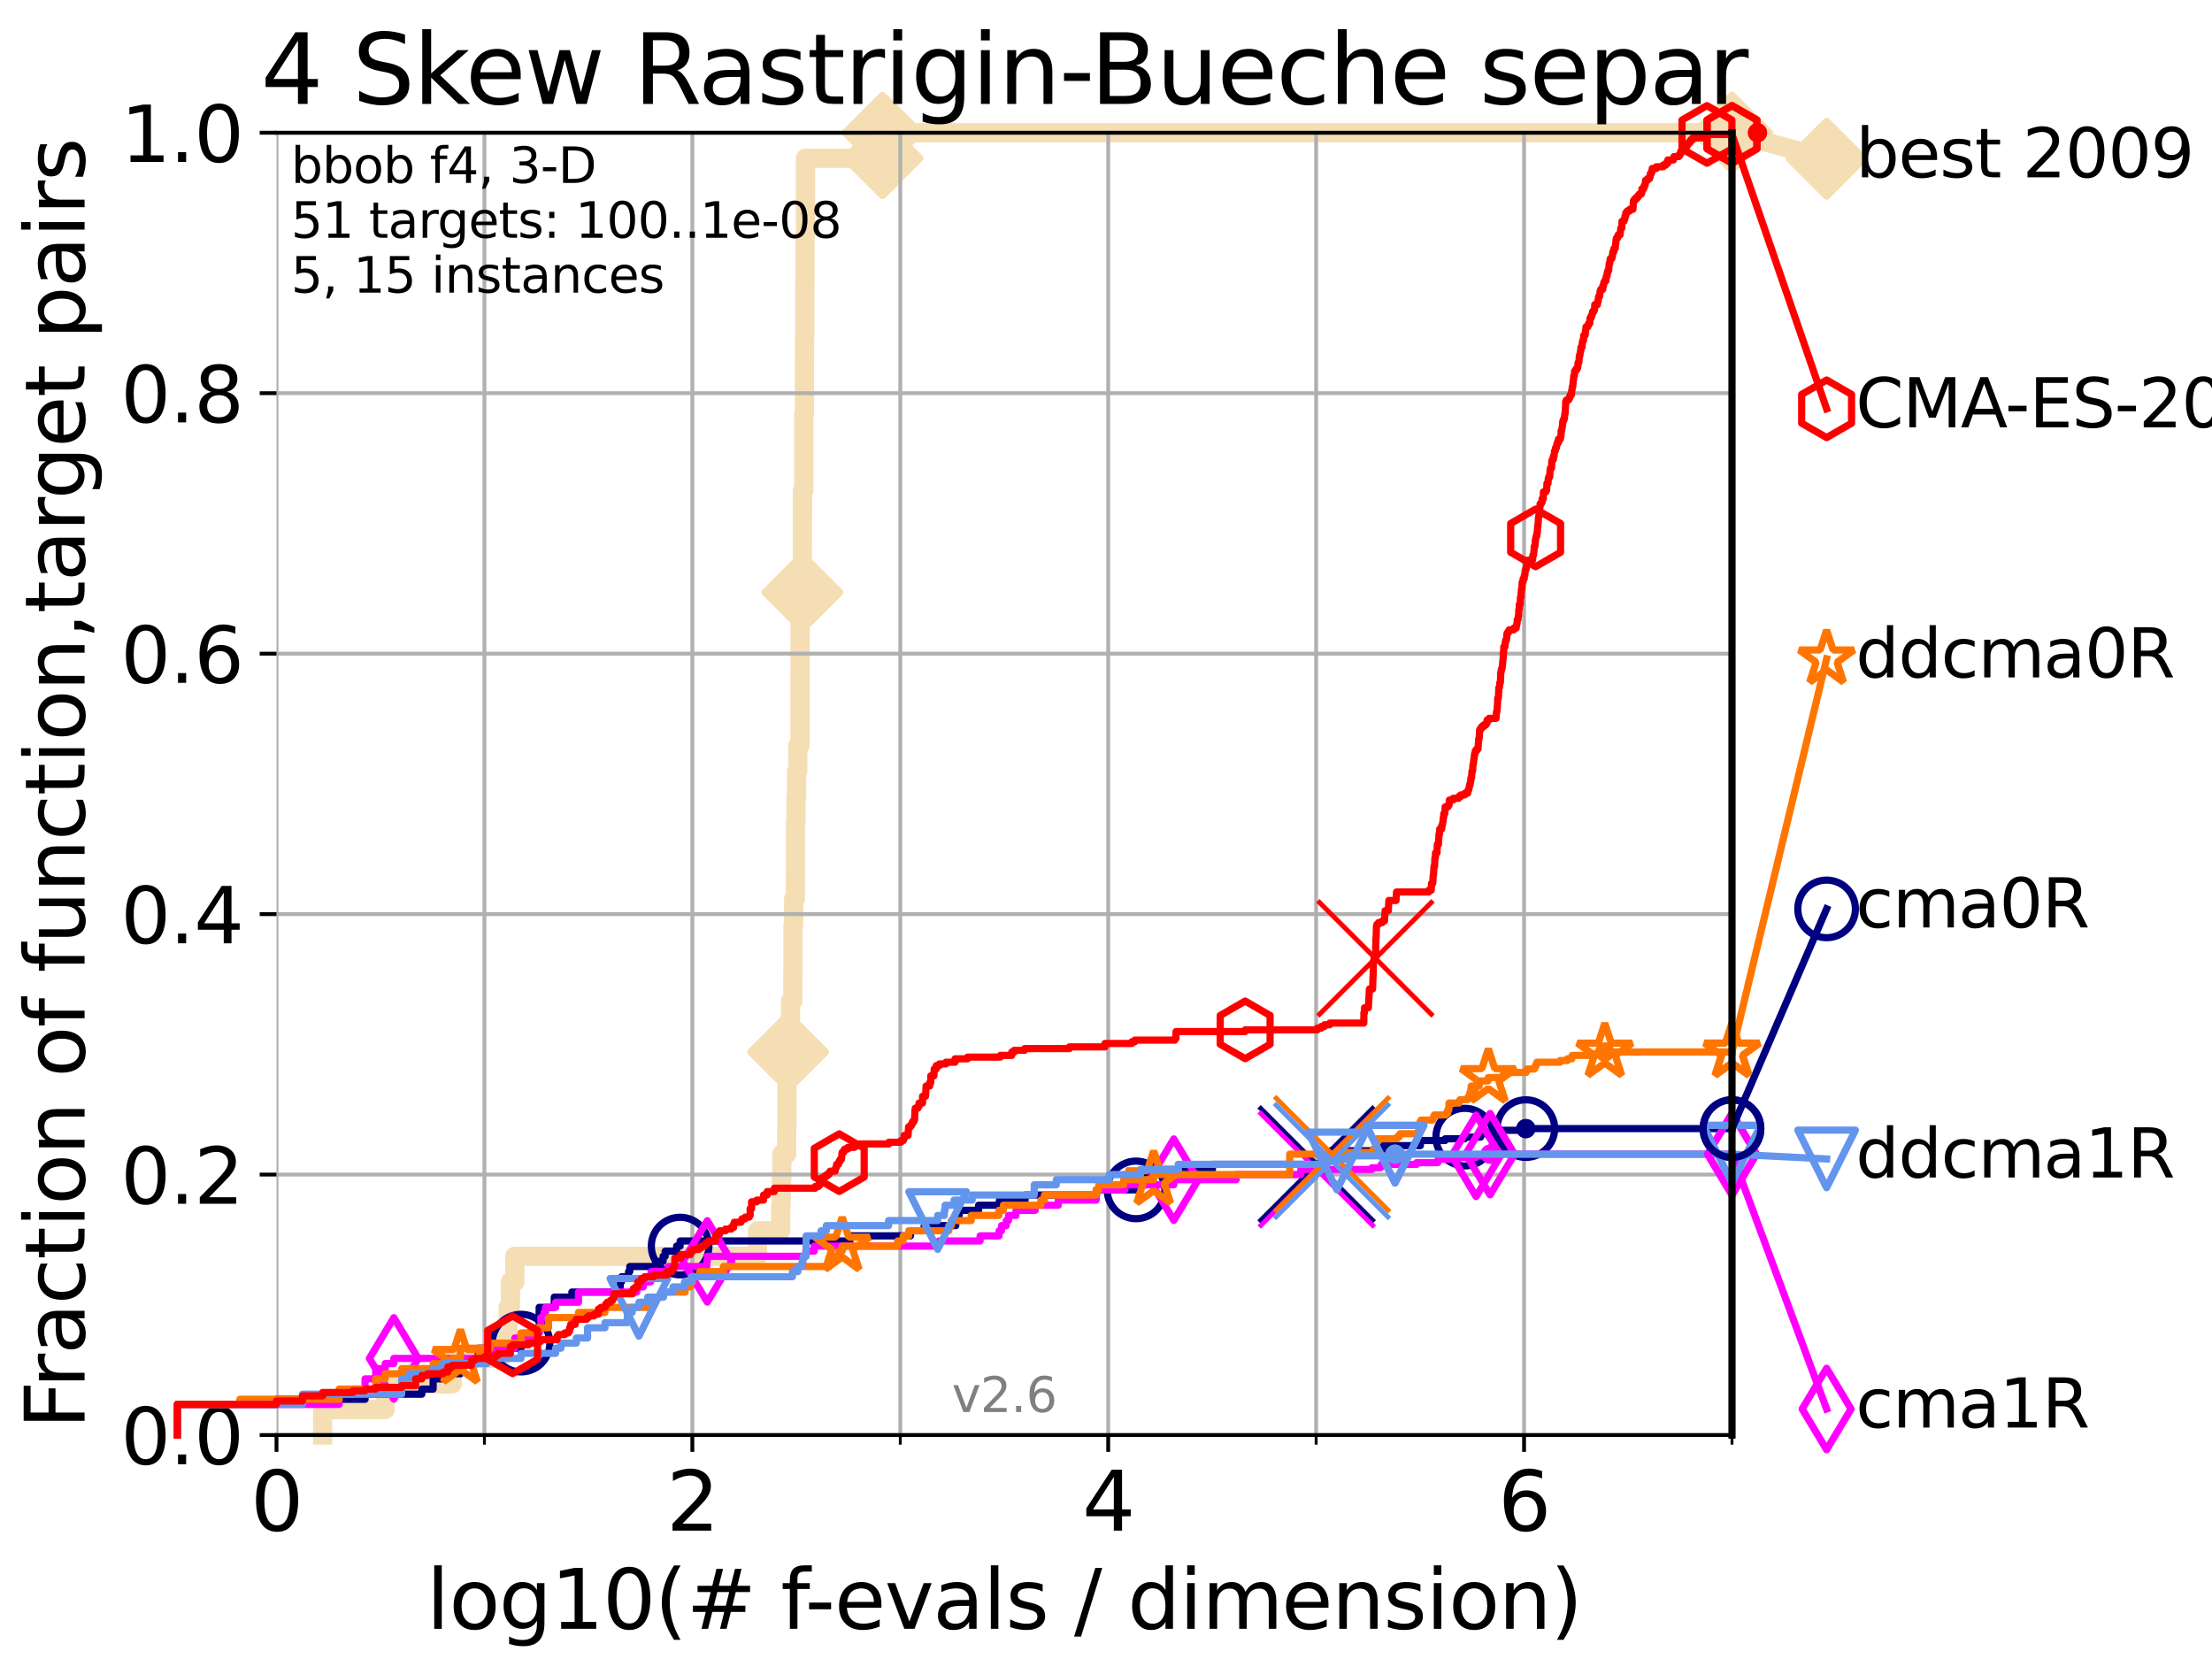 <?xml version="1.0" encoding="utf-8" standalone="no"?>
<!DOCTYPE svg PUBLIC "-//W3C//DTD SVG 1.1//EN"
  "http://www.w3.org/Graphics/SVG/1.1/DTD/svg11.dtd">
<svg xmlns:xlink="http://www.w3.org/1999/xlink" width="460.8pt" height="345.6pt" viewBox="0 0 460.8 345.6" xmlns="http://www.w3.org/2000/svg" version="1.1">
 <defs>
  <style type="text/css">*{stroke-linejoin: round; stroke-linecap: butt}</style>
 </defs>
 <g id="figure_1">
  <g id="patch_1">
   <path d="M 0 345.6 
L 460.8 345.6 
L 460.8 0 
L 0 0 
z
" style="fill: #ffffff"/>
  </g>
  <g id="axes_1">
   <g id="patch_2">
    <path d="M 57.6 298.944 
L 360.806 298.944 
L 360.806 27.648 
L 57.6 27.648 
z
" style="fill: #ffffff"/>
   </g>
   <g id="line2d_1">
    <path d="M 67.209 298.944 
L 67.209 293.624 
L 80.249 293.624 
L 80.249 288.305 
L 94.206 288.305 
L 94.206 282.985 
L 104.345 282.985 
L 104.345 277.666 
L 105.851 277.666 
L 105.851 272.346 
L 106.327 272.346 
L 106.327 267.027 
L 107.245 267.027 
L 107.245 261.707 
L 157.795 261.707 
L 157.795 256.388 
L 162.634 256.388 
L 162.634 251.068 
L 162.752 251.068 
L 162.752 245.749 
L 162.869 245.749 
L 162.869 240.429 
L 163.866 240.429 
L 163.866 235.11 
L 163.932 235.11 
L 163.932 224.471 
L 164.107 224.471 
L 164.107 219.151 
L 164.173 219.151 
L 164.173 213.832 
L 164.687 213.832 
L 164.687 208.512 
L 165.167 208.512 
L 165.167 203.192 
L 165.187 203.192 
L 165.187 192.553 
L 165.331 192.553 
L 165.331 187.234 
L 165.695 187.234 
L 165.695 181.914 
L 165.715 181.914 
L 165.715 171.275 
L 165.815 171.275 
L 165.815 165.956 
L 165.954 165.956 
L 165.954 160.636 
L 166.189 160.636 
L 166.189 155.317 
L 166.652 155.317 
L 166.652 139.358 
L 166.671 139.358 
L 166.671 128.719 
L 167.122 128.719 
L 167.122 123.4 
L 167.141 123.4 
L 167.141 112.76 
L 167.159 112.76 
L 167.159 107.441 
L 167.178 107.441 
L 167.178 102.121 
L 167.453 102.121 
L 167.453 86.163 
L 167.581 86.163 
L 167.581 75.524 
L 167.599 75.524 
L 167.599 70.204 
L 167.653 70.204 
L 167.653 59.565 
L 167.689 59.565 
L 167.689 48.926 
L 167.797 48.926 
L 167.797 32.968 
L 183.843 32.968 
L 183.843 27.648 
L 360.806 27.648 
" style="fill: none; stroke: #f5deb3; stroke-width: 4; stroke-linecap: square"/>
   </g>
   <g id="line2d_2">
    <defs>
     <path id="mb04df5c34e" d="M -0 7.778 
L 7.778 0 
L 0 -7.778 
L -7.778 -0 
z
" style="stroke: #f5deb3; stroke-width: 1.5; stroke-linejoin: miter"/>
    </defs>
    <g>
     <use xlink:href="#mb04df5c34e" x="164.173" y="219.151" style="fill: #f5deb3; stroke: #f5deb3; stroke-width: 1.5; stroke-linejoin: miter"/>
     <use xlink:href="#mb04df5c34e" x="167.141" y="123.4" style="fill: #f5deb3; stroke: #f5deb3; stroke-width: 1.5; stroke-linejoin: miter"/>
     <use xlink:href="#mb04df5c34e" x="183.843" y="32.968" style="fill: #f5deb3; stroke: #f5deb3; stroke-width: 1.5; stroke-linejoin: miter"/>
     <use xlink:href="#mb04df5c34e" x="183.843" y="27.648" style="fill: #f5deb3; stroke: #f5deb3; stroke-width: 1.5; stroke-linejoin: miter"/>
     <use xlink:href="#mb04df5c34e" x="360.806" y="27.648" style="fill: #f5deb3; stroke: #f5deb3; stroke-width: 1.5; stroke-linejoin: miter"/>
    </g>
   </g>
   <g id="line2d_3">
    <path style="fill: none; stroke: #f5deb3; stroke-width: 4; stroke-linecap: square"/>
    <g/>
   </g>
   <g id="line2d_4">
    <path d="M 360.806 27.648 
L 380.515 33.074 
" style="fill: none; stroke: #f5deb3; stroke-width: 4; stroke-linecap: square"/>
    <g>
     <use xlink:href="#mb04df5c34e" x="360.806" y="27.648" style="fill: #f5deb3; stroke: #f5deb3; stroke-width: 1.5; stroke-linejoin: miter"/>
     <use xlink:href="#mb04df5c34e" x="380.515" y="33.074" style="fill: #f5deb3; stroke: #f5deb3; stroke-width: 1.5; stroke-linejoin: miter"/>
    </g>
   </g>
   <g id="matplotlib.axis_1">
    <g id="xtick_1">
     <g id="line2d_5">
      <path d="M 57.6 298.944 
L 57.6 27.648 
" clip-path="url(#pab5cb6771d)" style="fill: none; stroke: #b0b0b0; stroke-width: 0.8; stroke-linecap: square"/>
     </g>
     <g id="line2d_6">
      <defs>
       <path id="m61c9f3f8ff" d="M 0 0 
L 0 3.5 
" style="stroke: #000000; stroke-width: 0.8"/>
      </defs>
      <g>
       <use xlink:href="#m61c9f3f8ff" x="57.6" y="298.944" style="stroke: #000000; stroke-width: 0.8"/>
      </g>
     </g>
     <g id="text_1">
      <!-- 0 -->
      <g transform="translate(52.192 318.861)scale(0.17 -0.17)">
       <defs>
        <path id="DejaVuSans-30" d="M 2034 4250 
Q 1547 4250 1301 3770 
Q 1056 3291 1056 2328 
Q 1056 1369 1301 889 
Q 1547 409 2034 409 
Q 2525 409 2770 889 
Q 3016 1369 3016 2328 
Q 3016 3291 2770 3770 
Q 2525 4250 2034 4250 
z
M 2034 4750 
Q 2819 4750 3233 4129 
Q 3647 3509 3647 2328 
Q 3647 1150 3233 529 
Q 2819 -91 2034 -91 
Q 1250 -91 836 529 
Q 422 1150 422 2328 
Q 422 3509 836 4129 
Q 1250 4750 2034 4750 
z
" transform="scale(0.016)"/>
       </defs>
       <use xlink:href="#DejaVuSans-30"/>
      </g>
     </g>
    </g>
    <g id="xtick_2">
     <g id="line2d_7">
      <path d="M 144.23 298.944 
L 144.23 27.648 
" clip-path="url(#pab5cb6771d)" style="fill: none; stroke: #b0b0b0; stroke-width: 0.8; stroke-linecap: square"/>
     </g>
     <g id="line2d_8">
      <g>
       <use xlink:href="#m61c9f3f8ff" x="144.23" y="298.944" style="stroke: #000000; stroke-width: 0.8"/>
      </g>
     </g>
     <g id="text_2">
      <!-- 2 -->
      <g transform="translate(138.822 318.861)scale(0.17 -0.17)">
       <defs>
        <path id="DejaVuSans-32" d="M 1228 531 
L 3431 531 
L 3431 0 
L 469 0 
L 469 531 
Q 828 903 1448 1529 
Q 2069 2156 2228 2338 
Q 2531 2678 2651 2914 
Q 2772 3150 2772 3378 
Q 2772 3750 2511 3984 
Q 2250 4219 1831 4219 
Q 1534 4219 1204 4116 
Q 875 4013 500 3803 
L 500 4441 
Q 881 4594 1212 4672 
Q 1544 4750 1819 4750 
Q 2544 4750 2975 4387 
Q 3406 4025 3406 3419 
Q 3406 3131 3298 2873 
Q 3191 2616 2906 2266 
Q 2828 2175 2409 1742 
Q 1991 1309 1228 531 
z
" transform="scale(0.016)"/>
       </defs>
       <use xlink:href="#DejaVuSans-32"/>
      </g>
     </g>
    </g>
    <g id="xtick_3">
     <g id="line2d_9">
      <path d="M 230.861 298.944 
L 230.861 27.648 
" clip-path="url(#pab5cb6771d)" style="fill: none; stroke: #b0b0b0; stroke-width: 0.8; stroke-linecap: square"/>
     </g>
     <g id="line2d_10">
      <g>
       <use xlink:href="#m61c9f3f8ff" x="230.861" y="298.944" style="stroke: #000000; stroke-width: 0.8"/>
      </g>
     </g>
     <g id="text_3">
      <!-- 4 -->
      <g transform="translate(225.453 318.861)scale(0.17 -0.17)">
       <defs>
        <path id="DejaVuSans-34" d="M 2419 4116 
L 825 1625 
L 2419 1625 
L 2419 4116 
z
M 2253 4666 
L 3047 4666 
L 3047 1625 
L 3713 1625 
L 3713 1100 
L 3047 1100 
L 3047 0 
L 2419 0 
L 2419 1100 
L 313 1100 
L 313 1709 
L 2253 4666 
z
" transform="scale(0.016)"/>
       </defs>
       <use xlink:href="#DejaVuSans-34"/>
      </g>
     </g>
    </g>
    <g id="xtick_4">
     <g id="line2d_11">
      <path d="M 317.491 298.944 
L 317.491 27.648 
" clip-path="url(#pab5cb6771d)" style="fill: none; stroke: #b0b0b0; stroke-width: 0.8; stroke-linecap: square"/>
     </g>
     <g id="line2d_12">
      <g>
       <use xlink:href="#m61c9f3f8ff" x="317.491" y="298.944" style="stroke: #000000; stroke-width: 0.8"/>
      </g>
     </g>
     <g id="text_4">
      <!-- 6 -->
      <g transform="translate(312.083 318.861)scale(0.17 -0.17)">
       <defs>
        <path id="DejaVuSans-36" d="M 2113 2584 
Q 1688 2584 1439 2293 
Q 1191 2003 1191 1497 
Q 1191 994 1439 701 
Q 1688 409 2113 409 
Q 2538 409 2786 701 
Q 3034 994 3034 1497 
Q 3034 2003 2786 2293 
Q 2538 2584 2113 2584 
z
M 3366 4563 
L 3366 3988 
Q 3128 4100 2886 4159 
Q 2644 4219 2406 4219 
Q 1781 4219 1451 3797 
Q 1122 3375 1075 2522 
Q 1259 2794 1537 2939 
Q 1816 3084 2150 3084 
Q 2853 3084 3261 2657 
Q 3669 2231 3669 1497 
Q 3669 778 3244 343 
Q 2819 -91 2113 -91 
Q 1303 -91 875 529 
Q 447 1150 447 2328 
Q 447 3434 972 4092 
Q 1497 4750 2381 4750 
Q 2619 4750 2861 4703 
Q 3103 4656 3366 4563 
z
" transform="scale(0.016)"/>
       </defs>
       <use xlink:href="#DejaVuSans-36"/>
      </g>
     </g>
    </g>
    <g id="xtick_5">
     <g id="line2d_13">
      <path d="M 100.915 298.944 
L 100.915 27.648 
" clip-path="url(#pab5cb6771d)" style="fill: none; stroke: #b0b0b0; stroke-width: 0.8; stroke-linecap: square"/>
     </g>
     <g id="line2d_14">
      <defs>
       <path id="m8c599da0d6" d="M 0 0 
L 0 2 
" style="stroke: #000000; stroke-width: 0.6"/>
      </defs>
      <g>
       <use xlink:href="#m8c599da0d6" x="100.915" y="298.944" style="stroke: #000000; stroke-width: 0.6"/>
      </g>
     </g>
    </g>
    <g id="xtick_6">
     <g id="line2d_15">
      <path d="M 187.546 298.944 
L 187.546 27.648 
" clip-path="url(#pab5cb6771d)" style="fill: none; stroke: #b0b0b0; stroke-width: 0.8; stroke-linecap: square"/>
     </g>
     <g id="line2d_16">
      <g>
       <use xlink:href="#m8c599da0d6" x="187.546" y="298.944" style="stroke: #000000; stroke-width: 0.6"/>
      </g>
     </g>
    </g>
    <g id="xtick_7">
     <g id="line2d_17">
      <path d="M 274.176 298.944 
L 274.176 27.648 
" clip-path="url(#pab5cb6771d)" style="fill: none; stroke: #b0b0b0; stroke-width: 0.8; stroke-linecap: square"/>
     </g>
     <g id="line2d_18">
      <g>
       <use xlink:href="#m8c599da0d6" x="274.176" y="298.944" style="stroke: #000000; stroke-width: 0.6"/>
      </g>
     </g>
    </g>
    <g id="xtick_8">
     <g id="line2d_19">
      <path d="M 360.806 298.944 
L 360.806 27.648 
" clip-path="url(#pab5cb6771d)" style="fill: none; stroke: #b0b0b0; stroke-width: 0.8; stroke-linecap: square"/>
     </g>
     <g id="line2d_20">
      <g>
       <use xlink:href="#m8c599da0d6" x="360.806" y="298.944" style="stroke: #000000; stroke-width: 0.6"/>
      </g>
     </g>
    </g>
    <g id="text_5">
     <!-- log10(# f-evals / dimension) -->
     <g transform="translate(88.823 339.314)scale(0.17 -0.17)">
      <defs>
       <path id="DejaVuSans-6c" d="M 603 4863 
L 1178 4863 
L 1178 0 
L 603 0 
L 603 4863 
z
" transform="scale(0.016)"/>
       <path id="DejaVuSans-6f" d="M 1959 3097 
Q 1497 3097 1228 2736 
Q 959 2375 959 1747 
Q 959 1119 1226 758 
Q 1494 397 1959 397 
Q 2419 397 2687 759 
Q 2956 1122 2956 1747 
Q 2956 2369 2687 2733 
Q 2419 3097 1959 3097 
z
M 1959 3584 
Q 2709 3584 3137 3096 
Q 3566 2609 3566 1747 
Q 3566 888 3137 398 
Q 2709 -91 1959 -91 
Q 1206 -91 779 398 
Q 353 888 353 1747 
Q 353 2609 779 3096 
Q 1206 3584 1959 3584 
z
" transform="scale(0.016)"/>
       <path id="DejaVuSans-67" d="M 2906 1791 
Q 2906 2416 2648 2759 
Q 2391 3103 1925 3103 
Q 1463 3103 1205 2759 
Q 947 2416 947 1791 
Q 947 1169 1205 825 
Q 1463 481 1925 481 
Q 2391 481 2648 825 
Q 2906 1169 2906 1791 
z
M 3481 434 
Q 3481 -459 3084 -895 
Q 2688 -1331 1869 -1331 
Q 1566 -1331 1297 -1286 
Q 1028 -1241 775 -1147 
L 775 -588 
Q 1028 -725 1275 -790 
Q 1522 -856 1778 -856 
Q 2344 -856 2625 -561 
Q 2906 -266 2906 331 
L 2906 616 
Q 2728 306 2450 153 
Q 2172 0 1784 0 
Q 1141 0 747 490 
Q 353 981 353 1791 
Q 353 2603 747 3093 
Q 1141 3584 1784 3584 
Q 2172 3584 2450 3431 
Q 2728 3278 2906 2969 
L 2906 3500 
L 3481 3500 
L 3481 434 
z
" transform="scale(0.016)"/>
       <path id="DejaVuSans-31" d="M 794 531 
L 1825 531 
L 1825 4091 
L 703 3866 
L 703 4441 
L 1819 4666 
L 2450 4666 
L 2450 531 
L 3481 531 
L 3481 0 
L 794 0 
L 794 531 
z
" transform="scale(0.016)"/>
       <path id="DejaVuSans-28" d="M 1984 4856 
Q 1566 4138 1362 3434 
Q 1159 2731 1159 2009 
Q 1159 1288 1364 580 
Q 1569 -128 1984 -844 
L 1484 -844 
Q 1016 -109 783 600 
Q 550 1309 550 2009 
Q 550 2706 781 3412 
Q 1013 4119 1484 4856 
L 1984 4856 
z
" transform="scale(0.016)"/>
       <path id="DejaVuSans-23" d="M 3272 2816 
L 2363 2816 
L 2100 1772 
L 3016 1772 
L 3272 2816 
z
M 2803 4594 
L 2478 3297 
L 3391 3297 
L 3719 4594 
L 4219 4594 
L 3897 3297 
L 4872 3297 
L 4872 2816 
L 3775 2816 
L 3519 1772 
L 4513 1772 
L 4513 1294 
L 3397 1294 
L 3072 0 
L 2572 0 
L 2894 1294 
L 1978 1294 
L 1656 0 
L 1153 0 
L 1478 1294 
L 494 1294 
L 494 1772 
L 1594 1772 
L 1856 2816 
L 850 2816 
L 850 3297 
L 1978 3297 
L 2297 4594 
L 2803 4594 
z
" transform="scale(0.016)"/>
       <path id="DejaVuSans-20" transform="scale(0.016)"/>
       <path id="DejaVuSans-66" d="M 2375 4863 
L 2375 4384 
L 1825 4384 
Q 1516 4384 1395 4259 
Q 1275 4134 1275 3809 
L 1275 3500 
L 2222 3500 
L 2222 3053 
L 1275 3053 
L 1275 0 
L 697 0 
L 697 3053 
L 147 3053 
L 147 3500 
L 697 3500 
L 697 3744 
Q 697 4328 969 4595 
Q 1241 4863 1831 4863 
L 2375 4863 
z
" transform="scale(0.016)"/>
       <path id="DejaVuSans-2d" d="M 313 2009 
L 1997 2009 
L 1997 1497 
L 313 1497 
L 313 2009 
z
" transform="scale(0.016)"/>
       <path id="DejaVuSans-65" d="M 3597 1894 
L 3597 1613 
L 953 1613 
Q 991 1019 1311 708 
Q 1631 397 2203 397 
Q 2534 397 2845 478 
Q 3156 559 3463 722 
L 3463 178 
Q 3153 47 2828 -22 
Q 2503 -91 2169 -91 
Q 1331 -91 842 396 
Q 353 884 353 1716 
Q 353 2575 817 3079 
Q 1281 3584 2069 3584 
Q 2775 3584 3186 3129 
Q 3597 2675 3597 1894 
z
M 3022 2063 
Q 3016 2534 2758 2815 
Q 2500 3097 2075 3097 
Q 1594 3097 1305 2825 
Q 1016 2553 972 2059 
L 3022 2063 
z
" transform="scale(0.016)"/>
       <path id="DejaVuSans-76" d="M 191 3500 
L 800 3500 
L 1894 563 
L 2988 3500 
L 3597 3500 
L 2284 0 
L 1503 0 
L 191 3500 
z
" transform="scale(0.016)"/>
       <path id="DejaVuSans-61" d="M 2194 1759 
Q 1497 1759 1228 1600 
Q 959 1441 959 1056 
Q 959 750 1161 570 
Q 1363 391 1709 391 
Q 2188 391 2477 730 
Q 2766 1069 2766 1631 
L 2766 1759 
L 2194 1759 
z
M 3341 1997 
L 3341 0 
L 2766 0 
L 2766 531 
Q 2569 213 2275 61 
Q 1981 -91 1556 -91 
Q 1019 -91 701 211 
Q 384 513 384 1019 
Q 384 1609 779 1909 
Q 1175 2209 1959 2209 
L 2766 2209 
L 2766 2266 
Q 2766 2663 2505 2880 
Q 2244 3097 1772 3097 
Q 1472 3097 1187 3025 
Q 903 2953 641 2809 
L 641 3341 
Q 956 3463 1253 3523 
Q 1550 3584 1831 3584 
Q 2591 3584 2966 3190 
Q 3341 2797 3341 1997 
z
" transform="scale(0.016)"/>
       <path id="DejaVuSans-73" d="M 2834 3397 
L 2834 2853 
Q 2591 2978 2328 3040 
Q 2066 3103 1784 3103 
Q 1356 3103 1142 2972 
Q 928 2841 928 2578 
Q 928 2378 1081 2264 
Q 1234 2150 1697 2047 
L 1894 2003 
Q 2506 1872 2764 1633 
Q 3022 1394 3022 966 
Q 3022 478 2636 193 
Q 2250 -91 1575 -91 
Q 1294 -91 989 -36 
Q 684 19 347 128 
L 347 722 
Q 666 556 975 473 
Q 1284 391 1588 391 
Q 1994 391 2212 530 
Q 2431 669 2431 922 
Q 2431 1156 2273 1281 
Q 2116 1406 1581 1522 
L 1381 1569 
Q 847 1681 609 1914 
Q 372 2147 372 2553 
Q 372 3047 722 3315 
Q 1072 3584 1716 3584 
Q 2034 3584 2315 3537 
Q 2597 3491 2834 3397 
z
" transform="scale(0.016)"/>
       <path id="DejaVuSans-2f" d="M 1625 4666 
L 2156 4666 
L 531 -594 
L 0 -594 
L 1625 4666 
z
" transform="scale(0.016)"/>
       <path id="DejaVuSans-64" d="M 2906 2969 
L 2906 4863 
L 3481 4863 
L 3481 0 
L 2906 0 
L 2906 525 
Q 2725 213 2448 61 
Q 2172 -91 1784 -91 
Q 1150 -91 751 415 
Q 353 922 353 1747 
Q 353 2572 751 3078 
Q 1150 3584 1784 3584 
Q 2172 3584 2448 3432 
Q 2725 3281 2906 2969 
z
M 947 1747 
Q 947 1113 1208 752 
Q 1469 391 1925 391 
Q 2381 391 2643 752 
Q 2906 1113 2906 1747 
Q 2906 2381 2643 2742 
Q 2381 3103 1925 3103 
Q 1469 3103 1208 2742 
Q 947 2381 947 1747 
z
" transform="scale(0.016)"/>
       <path id="DejaVuSans-69" d="M 603 3500 
L 1178 3500 
L 1178 0 
L 603 0 
L 603 3500 
z
M 603 4863 
L 1178 4863 
L 1178 4134 
L 603 4134 
L 603 4863 
z
" transform="scale(0.016)"/>
       <path id="DejaVuSans-6d" d="M 3328 2828 
Q 3544 3216 3844 3400 
Q 4144 3584 4550 3584 
Q 5097 3584 5394 3201 
Q 5691 2819 5691 2113 
L 5691 0 
L 5113 0 
L 5113 2094 
Q 5113 2597 4934 2840 
Q 4756 3084 4391 3084 
Q 3944 3084 3684 2787 
Q 3425 2491 3425 1978 
L 3425 0 
L 2847 0 
L 2847 2094 
Q 2847 2600 2669 2842 
Q 2491 3084 2119 3084 
Q 1678 3084 1418 2786 
Q 1159 2488 1159 1978 
L 1159 0 
L 581 0 
L 581 3500 
L 1159 3500 
L 1159 2956 
Q 1356 3278 1631 3431 
Q 1906 3584 2284 3584 
Q 2666 3584 2933 3390 
Q 3200 3197 3328 2828 
z
" transform="scale(0.016)"/>
       <path id="DejaVuSans-6e" d="M 3513 2113 
L 3513 0 
L 2938 0 
L 2938 2094 
Q 2938 2591 2744 2837 
Q 2550 3084 2163 3084 
Q 1697 3084 1428 2787 
Q 1159 2491 1159 1978 
L 1159 0 
L 581 0 
L 581 3500 
L 1159 3500 
L 1159 2956 
Q 1366 3272 1645 3428 
Q 1925 3584 2291 3584 
Q 2894 3584 3203 3211 
Q 3513 2838 3513 2113 
z
" transform="scale(0.016)"/>
       <path id="DejaVuSans-29" d="M 513 4856 
L 1013 4856 
Q 1481 4119 1714 3412 
Q 1947 2706 1947 2009 
Q 1947 1309 1714 600 
Q 1481 -109 1013 -844 
L 513 -844 
Q 928 -128 1133 580 
Q 1338 1288 1338 2009 
Q 1338 2731 1133 3434 
Q 928 4138 513 4856 
z
" transform="scale(0.016)"/>
      </defs>
      <use xlink:href="#DejaVuSans-6c"/>
      <use xlink:href="#DejaVuSans-6f" x="27.783"/>
      <use xlink:href="#DejaVuSans-67" x="88.965"/>
      <use xlink:href="#DejaVuSans-31" x="152.441"/>
      <use xlink:href="#DejaVuSans-30" x="216.064"/>
      <use xlink:href="#DejaVuSans-28" x="279.688"/>
      <use xlink:href="#DejaVuSans-23" x="318.701"/>
      <use xlink:href="#DejaVuSans-20" x="402.49"/>
      <use xlink:href="#DejaVuSans-66" x="434.277"/>
      <use xlink:href="#DejaVuSans-2d" x="463.982"/>
      <use xlink:href="#DejaVuSans-65" x="500.066"/>
      <use xlink:href="#DejaVuSans-76" x="561.59"/>
      <use xlink:href="#DejaVuSans-61" x="620.77"/>
      <use xlink:href="#DejaVuSans-6c" x="682.049"/>
      <use xlink:href="#DejaVuSans-73" x="709.832"/>
      <use xlink:href="#DejaVuSans-20" x="761.932"/>
      <use xlink:href="#DejaVuSans-2f" x="793.719"/>
      <use xlink:href="#DejaVuSans-20" x="827.41"/>
      <use xlink:href="#DejaVuSans-64" x="859.197"/>
      <use xlink:href="#DejaVuSans-69" x="922.674"/>
      <use xlink:href="#DejaVuSans-6d" x="950.457"/>
      <use xlink:href="#DejaVuSans-65" x="1047.869"/>
      <use xlink:href="#DejaVuSans-6e" x="1109.393"/>
      <use xlink:href="#DejaVuSans-73" x="1172.771"/>
      <use xlink:href="#DejaVuSans-69" x="1224.871"/>
      <use xlink:href="#DejaVuSans-6f" x="1252.654"/>
      <use xlink:href="#DejaVuSans-6e" x="1313.836"/>
      <use xlink:href="#DejaVuSans-29" x="1377.215"/>
     </g>
    </g>
   </g>
   <g id="matplotlib.axis_2">
    <g id="ytick_1">
     <g id="line2d_21">
      <path d="M 57.6 298.944 
L 360.806 298.944 
" clip-path="url(#pab5cb6771d)" style="fill: none; stroke: #b0b0b0; stroke-width: 0.8; stroke-linecap: square"/>
     </g>
     <g id="line2d_22">
      <defs>
       <path id="m4f2a5c7a4d" d="M 0 0 
L -3.5 0 
" style="stroke: #000000; stroke-width: 0.8"/>
      </defs>
      <g>
       <use xlink:href="#m4f2a5c7a4d" x="57.6" y="298.944" style="stroke: #000000; stroke-width: 0.8"/>
      </g>
     </g>
     <g id="text_6">
      <!-- 0.0 -->
      <g transform="translate(25.155 305.023)scale(0.16 -0.16)">
       <defs>
        <path id="DejaVuSans-2e" d="M 684 794 
L 1344 794 
L 1344 0 
L 684 0 
L 684 794 
z
" transform="scale(0.016)"/>
       </defs>
       <use xlink:href="#DejaVuSans-30"/>
       <use xlink:href="#DejaVuSans-2e" x="63.623"/>
       <use xlink:href="#DejaVuSans-30" x="95.41"/>
      </g>
     </g>
    </g>
    <g id="ytick_2">
     <g id="line2d_23">
      <path d="M 57.6 244.685 
L 360.806 244.685 
" clip-path="url(#pab5cb6771d)" style="fill: none; stroke: #b0b0b0; stroke-width: 0.8; stroke-linecap: square"/>
     </g>
     <g id="line2d_24">
      <g>
       <use xlink:href="#m4f2a5c7a4d" x="57.6" y="244.685" style="stroke: #000000; stroke-width: 0.8"/>
      </g>
     </g>
     <g id="text_7">
      <!-- 0.2 -->
      <g transform="translate(25.155 250.764)scale(0.16 -0.16)">
       <use xlink:href="#DejaVuSans-30"/>
       <use xlink:href="#DejaVuSans-2e" x="63.623"/>
       <use xlink:href="#DejaVuSans-32" x="95.41"/>
      </g>
     </g>
    </g>
    <g id="ytick_3">
     <g id="line2d_25">
      <path d="M 57.6 190.426 
L 360.806 190.426 
" clip-path="url(#pab5cb6771d)" style="fill: none; stroke: #b0b0b0; stroke-width: 0.8; stroke-linecap: square"/>
     </g>
     <g id="line2d_26">
      <g>
       <use xlink:href="#m4f2a5c7a4d" x="57.6" y="190.426" style="stroke: #000000; stroke-width: 0.8"/>
      </g>
     </g>
     <g id="text_8">
      <!-- 0.4 -->
      <g transform="translate(25.155 196.504)scale(0.16 -0.16)">
       <use xlink:href="#DejaVuSans-30"/>
       <use xlink:href="#DejaVuSans-2e" x="63.623"/>
       <use xlink:href="#DejaVuSans-34" x="95.41"/>
      </g>
     </g>
    </g>
    <g id="ytick_4">
     <g id="line2d_27">
      <path d="M 57.6 136.166 
L 360.806 136.166 
" clip-path="url(#pab5cb6771d)" style="fill: none; stroke: #b0b0b0; stroke-width: 0.8; stroke-linecap: square"/>
     </g>
     <g id="line2d_28">
      <g>
       <use xlink:href="#m4f2a5c7a4d" x="57.6" y="136.166" style="stroke: #000000; stroke-width: 0.8"/>
      </g>
     </g>
     <g id="text_9">
      <!-- 0.6 -->
      <g transform="translate(25.155 142.245)scale(0.16 -0.16)">
       <use xlink:href="#DejaVuSans-30"/>
       <use xlink:href="#DejaVuSans-2e" x="63.623"/>
       <use xlink:href="#DejaVuSans-36" x="95.41"/>
      </g>
     </g>
    </g>
    <g id="ytick_5">
     <g id="line2d_29">
      <path d="M 57.6 81.907 
L 360.806 81.907 
" clip-path="url(#pab5cb6771d)" style="fill: none; stroke: #b0b0b0; stroke-width: 0.8; stroke-linecap: square"/>
     </g>
     <g id="line2d_30">
      <g>
       <use xlink:href="#m4f2a5c7a4d" x="57.6" y="81.907" style="stroke: #000000; stroke-width: 0.8"/>
      </g>
     </g>
     <g id="text_10">
      <!-- 0.8 -->
      <g transform="translate(25.155 87.986)scale(0.16 -0.16)">
       <defs>
        <path id="DejaVuSans-38" d="M 2034 2216 
Q 1584 2216 1326 1975 
Q 1069 1734 1069 1313 
Q 1069 891 1326 650 
Q 1584 409 2034 409 
Q 2484 409 2743 651 
Q 3003 894 3003 1313 
Q 3003 1734 2745 1975 
Q 2488 2216 2034 2216 
z
M 1403 2484 
Q 997 2584 770 2862 
Q 544 3141 544 3541 
Q 544 4100 942 4425 
Q 1341 4750 2034 4750 
Q 2731 4750 3128 4425 
Q 3525 4100 3525 3541 
Q 3525 3141 3298 2862 
Q 3072 2584 2669 2484 
Q 3125 2378 3379 2068 
Q 3634 1759 3634 1313 
Q 3634 634 3220 271 
Q 2806 -91 2034 -91 
Q 1263 -91 848 271 
Q 434 634 434 1313 
Q 434 1759 690 2068 
Q 947 2378 1403 2484 
z
M 1172 3481 
Q 1172 3119 1398 2916 
Q 1625 2713 2034 2713 
Q 2441 2713 2670 2916 
Q 2900 3119 2900 3481 
Q 2900 3844 2670 4047 
Q 2441 4250 2034 4250 
Q 1625 4250 1398 4047 
Q 1172 3844 1172 3481 
z
" transform="scale(0.016)"/>
       </defs>
       <use xlink:href="#DejaVuSans-30"/>
       <use xlink:href="#DejaVuSans-2e" x="63.623"/>
       <use xlink:href="#DejaVuSans-38" x="95.41"/>
      </g>
     </g>
    </g>
    <g id="ytick_6">
     <g id="line2d_31">
      <path d="M 57.6 27.648 
L 360.806 27.648 
" clip-path="url(#pab5cb6771d)" style="fill: none; stroke: #b0b0b0; stroke-width: 0.8; stroke-linecap: square"/>
     </g>
     <g id="line2d_32">
      <g>
       <use xlink:href="#m4f2a5c7a4d" x="57.6" y="27.648" style="stroke: #000000; stroke-width: 0.8"/>
      </g>
     </g>
     <g id="text_11">
      <!-- 1.0 -->
      <g transform="translate(25.155 33.727)scale(0.16 -0.16)">
       <use xlink:href="#DejaVuSans-31"/>
       <use xlink:href="#DejaVuSans-2e" x="63.623"/>
       <use xlink:href="#DejaVuSans-30" x="95.41"/>
      </g>
     </g>
    </g>
    <g id="text_12">
     <!-- Fraction of function,target pairs -->
     <g transform="translate(17.62 297.681)rotate(-90)scale(0.17 -0.17)">
      <defs>
       <path id="DejaVuSans-46" d="M 628 4666 
L 3309 4666 
L 3309 4134 
L 1259 4134 
L 1259 2759 
L 3109 2759 
L 3109 2228 
L 1259 2228 
L 1259 0 
L 628 0 
L 628 4666 
z
" transform="scale(0.016)"/>
       <path id="DejaVuSans-72" d="M 2631 2963 
Q 2534 3019 2420 3045 
Q 2306 3072 2169 3072 
Q 1681 3072 1420 2755 
Q 1159 2438 1159 1844 
L 1159 0 
L 581 0 
L 581 3500 
L 1159 3500 
L 1159 2956 
Q 1341 3275 1631 3429 
Q 1922 3584 2338 3584 
Q 2397 3584 2469 3576 
Q 2541 3569 2628 3553 
L 2631 2963 
z
" transform="scale(0.016)"/>
       <path id="DejaVuSans-63" d="M 3122 3366 
L 3122 2828 
Q 2878 2963 2633 3030 
Q 2388 3097 2138 3097 
Q 1578 3097 1268 2742 
Q 959 2388 959 1747 
Q 959 1106 1268 751 
Q 1578 397 2138 397 
Q 2388 397 2633 464 
Q 2878 531 3122 666 
L 3122 134 
Q 2881 22 2623 -34 
Q 2366 -91 2075 -91 
Q 1284 -91 818 406 
Q 353 903 353 1747 
Q 353 2603 823 3093 
Q 1294 3584 2113 3584 
Q 2378 3584 2631 3529 
Q 2884 3475 3122 3366 
z
" transform="scale(0.016)"/>
       <path id="DejaVuSans-74" d="M 1172 4494 
L 1172 3500 
L 2356 3500 
L 2356 3053 
L 1172 3053 
L 1172 1153 
Q 1172 725 1289 603 
Q 1406 481 1766 481 
L 2356 481 
L 2356 0 
L 1766 0 
Q 1100 0 847 248 
Q 594 497 594 1153 
L 594 3053 
L 172 3053 
L 172 3500 
L 594 3500 
L 594 4494 
L 1172 4494 
z
" transform="scale(0.016)"/>
       <path id="DejaVuSans-75" d="M 544 1381 
L 544 3500 
L 1119 3500 
L 1119 1403 
Q 1119 906 1312 657 
Q 1506 409 1894 409 
Q 2359 409 2629 706 
Q 2900 1003 2900 1516 
L 2900 3500 
L 3475 3500 
L 3475 0 
L 2900 0 
L 2900 538 
Q 2691 219 2414 64 
Q 2138 -91 1772 -91 
Q 1169 -91 856 284 
Q 544 659 544 1381 
z
M 1991 3584 
L 1991 3584 
z
" transform="scale(0.016)"/>
       <path id="DejaVuSans-2c" d="M 750 794 
L 1409 794 
L 1409 256 
L 897 -744 
L 494 -744 
L 750 256 
L 750 794 
z
" transform="scale(0.016)"/>
       <path id="DejaVuSans-70" d="M 1159 525 
L 1159 -1331 
L 581 -1331 
L 581 3500 
L 1159 3500 
L 1159 2969 
Q 1341 3281 1617 3432 
Q 1894 3584 2278 3584 
Q 2916 3584 3314 3078 
Q 3713 2572 3713 1747 
Q 3713 922 3314 415 
Q 2916 -91 2278 -91 
Q 1894 -91 1617 61 
Q 1341 213 1159 525 
z
M 3116 1747 
Q 3116 2381 2855 2742 
Q 2594 3103 2138 3103 
Q 1681 3103 1420 2742 
Q 1159 2381 1159 1747 
Q 1159 1113 1420 752 
Q 1681 391 2138 391 
Q 2594 391 2855 752 
Q 3116 1113 3116 1747 
z
" transform="scale(0.016)"/>
      </defs>
      <use xlink:href="#DejaVuSans-46"/>
      <use xlink:href="#DejaVuSans-72" x="50.27"/>
      <use xlink:href="#DejaVuSans-61" x="91.383"/>
      <use xlink:href="#DejaVuSans-63" x="152.662"/>
      <use xlink:href="#DejaVuSans-74" x="207.643"/>
      <use xlink:href="#DejaVuSans-69" x="246.852"/>
      <use xlink:href="#DejaVuSans-6f" x="274.635"/>
      <use xlink:href="#DejaVuSans-6e" x="335.816"/>
      <use xlink:href="#DejaVuSans-20" x="399.195"/>
      <use xlink:href="#DejaVuSans-6f" x="430.982"/>
      <use xlink:href="#DejaVuSans-66" x="492.164"/>
      <use xlink:href="#DejaVuSans-20" x="527.369"/>
      <use xlink:href="#DejaVuSans-66" x="559.156"/>
      <use xlink:href="#DejaVuSans-75" x="594.361"/>
      <use xlink:href="#DejaVuSans-6e" x="657.74"/>
      <use xlink:href="#DejaVuSans-63" x="721.119"/>
      <use xlink:href="#DejaVuSans-74" x="776.1"/>
      <use xlink:href="#DejaVuSans-69" x="815.309"/>
      <use xlink:href="#DejaVuSans-6f" x="843.092"/>
      <use xlink:href="#DejaVuSans-6e" x="904.273"/>
      <use xlink:href="#DejaVuSans-2c" x="967.652"/>
      <use xlink:href="#DejaVuSans-74" x="999.439"/>
      <use xlink:href="#DejaVuSans-61" x="1038.648"/>
      <use xlink:href="#DejaVuSans-72" x="1099.928"/>
      <use xlink:href="#DejaVuSans-67" x="1139.291"/>
      <use xlink:href="#DejaVuSans-65" x="1202.768"/>
      <use xlink:href="#DejaVuSans-74" x="1264.291"/>
      <use xlink:href="#DejaVuSans-20" x="1303.5"/>
      <use xlink:href="#DejaVuSans-70" x="1335.287"/>
      <use xlink:href="#DejaVuSans-61" x="1398.764"/>
      <use xlink:href="#DejaVuSans-69" x="1460.043"/>
      <use xlink:href="#DejaVuSans-72" x="1487.826"/>
      <use xlink:href="#DejaVuSans-73" x="1528.939"/>
     </g>
    </g>
   </g>
   <g id="line2d_33">
    <defs>
     <path id="mb733be94a9" d="M 0 1.5 
C 0.398 1.5 0.779 1.342 1.061 1.061 
C 1.342 0.779 1.5 0.398 1.5 0 
C 1.5 -0.398 1.342 -0.779 1.061 -1.061 
C 0.779 -1.342 0.398 -1.5 0 -1.5 
C -0.398 -1.5 -0.779 -1.342 -1.061 -1.061 
C -1.342 -0.779 -1.5 -0.398 -1.5 0 
C -1.5 0.398 -1.342 0.779 -1.061 1.061 
C -0.779 1.342 -0.398 1.5 0 1.5 
z
" style="stroke: #f5deb3"/>
    </defs>
    <g>
     <use xlink:href="#mb733be94a9" x="183.843" y="27.648" style="fill: #f5deb3; stroke: #f5deb3"/>
     <use xlink:href="#mb733be94a9" x="183.843" y="27.648" style="fill: #f5deb3; stroke: #f5deb3"/>
    </g>
   </g>
   <g id="line2d_34">
    <defs>
     <path id="mbed1b95c64" d="M 0 1.5 
C 0.398 1.5 0.779 1.342 1.061 1.061 
C 1.342 0.779 1.5 0.398 1.5 0 
C 1.5 -0.398 1.342 -0.779 1.061 -1.061 
C 0.779 -1.342 0.398 -1.5 0 -1.5 
C -0.398 -1.5 -0.779 -1.342 -1.061 -1.061 
C -1.342 -0.779 -1.5 -0.398 -1.5 0 
C -1.5 0.398 -1.342 0.779 -1.061 1.061 
C -0.779 1.342 -0.398 1.5 0 1.5 
z
" style="stroke: #000080"/>
    </defs>
    <g>
     <use xlink:href="#mbed1b95c64" x="317.863" y="235.11" style="fill: #000080; stroke: #000080"/>
     <use xlink:href="#mbed1b95c64" x="317.863" y="235.11" style="fill: #000080; stroke: #000080"/>
    </g>
   </g>
   <g id="line2d_35">
    <path d="M 36.933 298.944 
L 36.933 292.561 
L 57.6 292.561 
L 57.6 291.497 
L 76.051 291.497 
L 76.051 290.433 
L 87.876 290.433 
L 87.876 289.369 
L 90.231 289.369 
L 90.231 287.241 
L 92.323 287.241 
L 92.323 286.177 
L 95.917 286.177 
L 95.917 284.049 
L 99.617 284.049 
L 99.617 280.858 
L 108.543 280.858 
L 108.543 279.794 
L 110.145 279.794 
L 110.145 277.666 
L 112.318 277.666 
L 112.318 272.346 
L 115.46 272.346 
L 115.46 270.219 
L 119.129 270.219 
L 119.129 269.155 
L 128.786 269.155 
L 128.786 268.091 
L 129.209 268.091 
L 129.209 267.027 
L 129.486 267.027 
L 129.486 265.963 
L 130.939 265.963 
L 130.939 264.899 
L 131.191 264.899 
L 131.191 263.835 
L 136.603 263.835 
L 136.603 262.771 
L 138.138 262.771 
L 138.138 261.707 
L 138.566 261.707 
L 138.566 260.643 
L 140.951 260.643 
L 140.951 259.579 
L 141.683 259.579 
L 141.683 258.516 
L 177.048 258.516 
L 177.048 257.452 
L 189.677 257.452 
L 189.677 256.388 
L 192.524 256.388 
L 192.524 255.324 
L 199.105 255.324 
L 199.105 253.196 
L 199.823 253.196 
L 199.823 252.132 
L 203.847 252.132 
L 203.847 251.068 
L 208.195 251.068 
L 208.195 250.004 
L 213.544 250.004 
L 213.544 248.94 
L 228.43 248.94 
L 228.43 247.877 
L 236.652 247.877 
L 236.652 246.813 
L 238.927 246.813 
L 238.927 245.749 
L 239.02 245.749 
L 239.02 244.685 
L 240.906 244.685 
L 240.906 243.621 
L 252.576 243.621 
L 252.576 242.557 
L 275.775 242.557 
L 275.775 242.202 
L 275.908 242.202 
L 275.908 241.848 
L 276.952 241.848 
L 276.952 241.493 
L 277.002 241.493 
L 277.002 240.784 
L 277.152 240.784 
L 277.152 240.429 
L 277.192 240.429 
L 277.192 239.72 
L 288.039 239.72 
L 288.039 239.365 
L 288.061 239.365 
L 288.061 239.011 
L 288.178 239.011 
L 288.178 238.656 
L 295.888 238.656 
L 295.888 238.301 
L 295.903 238.301 
L 295.903 237.947 
L 296.004 237.947 
L 296.004 237.592 
L 301.045 237.592 
L 301.045 237.237 
L 305.128 237.237 
L 305.128 236.883 
L 308.434 236.883 
L 308.434 236.528 
L 308.442 236.528 
L 308.442 236.174 
L 311.256 236.174 
L 311.256 235.819 
L 311.282 235.819 
L 311.282 235.464 
L 317.863 235.464 
L 317.863 235.11 
L 360.806 235.11 
" style="fill: none; stroke: #000080; stroke-width: 1.5; stroke-linecap: square"/>
   </g>
   <g id="line2d_36">
    <defs>
     <path id="m8130d09503" d="M 0 6 
C 1.591 6 3.117 5.368 4.243 4.243 
C 5.368 3.117 6 1.591 6 0 
C 6 -1.591 5.368 -3.117 4.243 -4.243 
C 3.117 -5.368 1.591 -6 0 -6 
C -1.591 -6 -3.117 -5.368 -4.243 -4.243 
C -5.368 -3.117 -6 -1.591 -6 0 
C -6 1.591 -5.368 3.117 -4.243 4.243 
C -3.117 5.368 -1.591 6 0 6 
z
" style="stroke: #000080; stroke-width: 1.5"/>
    </defs>
    <g>
     <use xlink:href="#m8130d09503" x="108.543" y="279.794" style="fill-opacity: 0; stroke: #000080; stroke-width: 1.5"/>
     <use xlink:href="#m8130d09503" x="141.683" y="259.579" style="fill-opacity: 0; stroke: #000080; stroke-width: 1.5"/>
     <use xlink:href="#m8130d09503" x="236.652" y="247.877" style="fill-opacity: 0; stroke: #000080; stroke-width: 1.5"/>
     <use xlink:href="#m8130d09503" x="305.128" y="236.883" style="fill-opacity: 0; stroke: #000080; stroke-width: 1.5"/>
     <use xlink:href="#m8130d09503" x="317.863" y="235.11" style="fill-opacity: 0; stroke: #000080; stroke-width: 1.5"/>
     <use xlink:href="#m8130d09503" x="360.806" y="235.11" style="fill-opacity: 0; stroke: #000080; stroke-width: 1.5"/>
    </g>
   </g>
   <g id="line2d_37">
    <path style="fill: none; stroke: #000080; stroke-width: 1.5; stroke-linecap: square"/>
    <g/>
   </g>
   <g id="line2d_38">
    <path d="M 274.279 242.557 
" clip-path="url(#pab5cb6771d)" style="fill: none; stroke: #000080; stroke-width: 1.5; stroke-linecap: square"/>
    <defs>
     <path id="ma782ff1778" d="M -12 12 
L 12 -12 
M -12 -12 
L 12 12 
" style="stroke: #000080"/>
    </defs>
    <g clip-path="url(#pab5cb6771d)">
     <use xlink:href="#ma782ff1778" x="274.279" y="242.557" style="fill: #000080; stroke: #000080"/>
    </g>
   </g>
   <g id="line2d_39">
    <defs>
     <path id="mf40a7c6d07" d="M 0 1.5 
C 0.398 1.5 0.779 1.342 1.061 1.061 
C 1.342 0.779 1.5 0.398 1.5 0 
C 1.5 -0.398 1.342 -0.779 1.061 -1.061 
C 0.779 -1.342 0.398 -1.5 0 -1.5 
C -0.398 -1.5 -0.779 -1.342 -1.061 -1.061 
C -1.342 -0.779 -1.5 -0.398 -1.5 0 
C -1.5 0.398 -1.342 0.779 -1.061 1.061 
C -0.779 1.342 -0.398 1.5 0 1.5 
z
" style="stroke: #ff00ff"/>
    </defs>
    <g>
     <use xlink:href="#mf40a7c6d07" x="310.41" y="240.429" style="fill: #ff00ff; stroke: #ff00ff"/>
     <use xlink:href="#mf40a7c6d07" x="310.41" y="240.429" style="fill: #ff00ff; stroke: #ff00ff"/>
    </g>
   </g>
   <g id="line2d_40">
    <path d="M 36.933 298.944 
L 36.933 292.561 
L 70.639 292.561 
L 70.639 290.433 
L 73.539 290.433 
L 73.539 289.369 
L 76.051 289.369 
L 76.051 287.241 
L 78.267 287.241 
L 78.267 285.113 
L 80.249 285.113 
L 80.249 284.049 
L 82.042 284.049 
L 82.042 282.985 
L 102.708 282.985 
L 102.708 280.858 
L 107.245 280.858 
L 107.245 278.73 
L 111.262 278.73 
L 111.262 277.666 
L 112.318 277.666 
L 112.318 276.602 
L 112.657 276.602 
L 112.657 274.474 
L 113.317 274.474 
L 113.317 273.41 
L 113.638 273.41 
L 113.638 272.346 
L 115.747 272.346 
L 115.747 271.282 
L 120.507 271.282 
L 120.507 269.155 
L 132.639 269.155 
L 132.639 268.091 
L 133.983 268.091 
L 133.983 267.027 
L 135.539 267.027 
L 135.539 265.963 
L 135.638 265.963 
L 135.638 264.899 
L 139.232 264.899 
L 139.232 263.835 
L 147.237 263.835 
L 147.237 262.771 
L 147.344 262.771 
L 147.344 261.707 
L 167.868 261.707 
L 167.868 260.643 
L 169.606 260.643 
L 169.606 259.579 
L 195.574 259.579 
L 195.574 258.516 
L 204.171 258.516 
L 204.171 257.452 
L 208.128 257.452 
L 208.128 256.388 
L 208.63 256.388 
L 208.63 255.324 
L 209.621 255.324 
L 209.621 254.26 
L 210.087 254.26 
L 210.087 253.196 
L 211.652 253.196 
L 211.652 252.132 
L 215.639 252.132 
L 215.639 251.068 
L 220.456 251.068 
L 220.456 250.004 
L 228.356 250.004 
L 228.356 247.877 
L 234.332 247.877 
L 234.332 246.813 
L 244.524 246.813 
L 244.524 245.749 
L 257.518 245.749 
L 257.518 244.685 
L 270.974 244.685 
L 270.974 243.621 
L 285.788 243.621 
L 285.788 243.266 
L 287.59 243.266 
L 287.59 242.912 
L 287.743 242.912 
L 287.743 242.557 
L 295.115 242.557 
L 295.115 242.202 
L 299.528 242.202 
L 299.528 241.848 
L 299.575 241.848 
L 299.575 241.493 
L 303.903 241.493 
L 303.903 241.138 
L 307.49 241.138 
L 307.49 240.784 
L 310.41 240.784 
L 310.41 240.429 
L 360.806 240.429 
" style="fill: none; stroke: #ff00ff; stroke-width: 1.5; stroke-linecap: square"/>
   </g>
   <g id="line2d_41">
    <defs>
     <path id="m68a797b4bc" d="M -0 8.485 
L 5.091 0 
L 0 -8.485 
L -5.091 -0 
z
" style="stroke: #ff00ff; stroke-width: 1.5; stroke-linejoin: miter"/>
    </defs>
    <g>
     <use xlink:href="#m68a797b4bc" x="82.042" y="282.985" style="fill-opacity: 0; stroke: #ff00ff; stroke-width: 1.5; stroke-linejoin: miter"/>
     <use xlink:href="#m68a797b4bc" x="147.344" y="262.771" style="fill-opacity: 0; stroke: #ff00ff; stroke-width: 1.5; stroke-linejoin: miter"/>
     <use xlink:href="#m68a797b4bc" x="244.524" y="245.749" style="fill-opacity: 0; stroke: #ff00ff; stroke-width: 1.5; stroke-linejoin: miter"/>
     <use xlink:href="#m68a797b4bc" x="307.49" y="240.784" style="fill-opacity: 0; stroke: #ff00ff; stroke-width: 1.5; stroke-linejoin: miter"/>
     <use xlink:href="#m68a797b4bc" x="310.41" y="240.429" style="fill-opacity: 0; stroke: #ff00ff; stroke-width: 1.5; stroke-linejoin: miter"/>
     <use xlink:href="#m68a797b4bc" x="360.806" y="240.429" style="fill-opacity: 0; stroke: #ff00ff; stroke-width: 1.5; stroke-linejoin: miter"/>
    </g>
   </g>
   <g id="line2d_42">
    <path style="fill: none; stroke: #ff00ff; stroke-width: 1.5; stroke-linecap: square"/>
    <g/>
   </g>
   <g id="line2d_43">
    <path d="M 274.301 243.621 
" clip-path="url(#pab5cb6771d)" style="fill: none; stroke: #ff00ff; stroke-width: 1.5; stroke-linecap: square"/>
    <defs>
     <path id="ma5df2d5218" d="M -12 12 
L 12 -12 
M -12 -12 
L 12 12 
" style="stroke: #ff00ff"/>
    </defs>
    <g clip-path="url(#pab5cb6771d)">
     <use xlink:href="#ma5df2d5218" x="274.301" y="243.621" style="fill: #ff00ff; stroke: #ff00ff"/>
    </g>
   </g>
   <g id="line2d_44">
    <defs>
     <path id="me5dbac1952" d="M 0 1.5 
C 0.398 1.5 0.779 1.342 1.061 1.061 
C 1.342 0.779 1.5 0.398 1.5 0 
C 1.5 -0.398 1.342 -0.779 1.061 -1.061 
C 0.779 -1.342 0.398 -1.5 0 -1.5 
C -0.398 -1.5 -0.779 -1.342 -1.061 -1.061 
C -1.342 -0.779 -1.5 -0.398 -1.5 0 
C -1.5 0.398 -1.342 0.779 -1.061 1.061 
C -0.779 1.342 -0.398 1.5 0 1.5 
z
" style="stroke: #ff7500"/>
    </defs>
    <g>
     <use xlink:href="#me5dbac1952" x="334.308" y="219.151" style="fill: #ff7500; stroke: #ff7500"/>
     <use xlink:href="#me5dbac1952" x="334.308" y="219.151" style="fill: #ff7500; stroke: #ff7500"/>
    </g>
   </g>
   <g id="line2d_45">
    <path d="M 36.933 298.944 
L 36.933 292.561 
L 49.973 292.561 
L 49.973 291.497 
L 70.639 291.497 
L 70.639 289.369 
L 78.267 289.369 
L 78.267 287.241 
L 80.249 287.241 
L 80.249 286.177 
L 83.678 286.177 
L 83.678 285.113 
L 90.231 285.113 
L 90.231 284.049 
L 94.206 284.049 
L 94.206 282.985 
L 95.917 282.985 
L 95.917 280.858 
L 102.129 280.858 
L 102.129 279.794 
L 108.543 279.794 
L 108.543 277.666 
L 111.621 277.666 
L 111.621 276.602 
L 114.265 276.602 
L 114.265 274.474 
L 120.507 274.474 
L 120.507 273.41 
L 126.029 273.41 
L 126.029 272.346 
L 135.339 272.346 
L 135.339 271.282 
L 136.319 271.282 
L 136.319 270.219 
L 137.876 270.219 
L 137.876 269.155 
L 142.73 269.155 
L 142.73 268.091 
L 143.786 268.091 
L 143.786 267.027 
L 144.293 267.027 
L 144.293 265.963 
L 145.794 265.963 
L 145.794 264.899 
L 150.694 264.899 
L 150.694 263.835 
L 172.719 263.835 
L 172.719 262.771 
L 173.959 262.771 
L 173.959 261.707 
L 174.78 261.707 
L 174.78 260.643 
L 175.448 260.643 
L 175.448 259.579 
L 186.986 259.579 
L 186.986 258.516 
L 188.138 258.516 
L 188.138 257.452 
L 189.31 257.452 
L 189.31 256.388 
L 197.66 256.388 
L 197.66 255.324 
L 198.187 255.324 
L 198.187 254.26 
L 202.323 254.26 
L 202.323 253.196 
L 208.082 253.196 
L 208.082 252.132 
L 209.024 252.132 
L 209.024 251.068 
L 216.825 251.068 
L 216.825 250.004 
L 217.568 250.004 
L 217.568 248.94 
L 228.347 248.94 
L 228.347 247.877 
L 228.907 247.877 
L 228.907 246.813 
L 234.075 246.813 
L 234.075 245.749 
L 240.329 245.749 
L 240.329 244.685 
L 268.673 244.685 
L 268.673 240.429 
L 279.224 240.429 
L 279.224 240.075 
L 286.063 240.075 
L 286.063 239.365 
L 286.599 239.365 
L 286.643 237.947 
L 286.913 237.947 
L 286.913 237.237 
L 290.976 237.237 
L 290.976 236.883 
L 291.424 236.883 
L 291.424 236.528 
L 291.667 236.528 
L 291.667 236.174 
L 295.306 236.174 
L 295.306 235.819 
L 295.663 235.819 
L 295.663 235.11 
L 295.804 235.11 
L 295.83 233.691 
L 295.997 233.691 
L 295.997 233.336 
L 298.461 233.336 
L 298.461 232.982 
L 298.629 232.982 
L 298.629 232.627 
L 298.772 232.627 
L 298.772 232.273 
L 301.195 232.273 
L 301.195 231.918 
L 301.58 231.918 
L 301.58 231.209 
L 301.817 231.209 
L 301.856 229.79 
L 303.928 229.79 
L 303.928 229.435 
L 304.136 229.435 
L 304.136 229.081 
L 305.706 229.081 
L 305.706 228.726 
L 305.912 228.726 
L 305.912 228.372 
L 306.1 228.372 
L 306.196 227.662 
L 306.307 227.662 
L 306.381 226.953 
L 306.476 226.953 
L 306.476 226.244 
L 308.144 226.244 
L 308.211 225.534 
L 308.317 225.534 
L 308.317 225.18 
L 309.966 225.18 
L 310.052 224.471 
L 313.003 224.471 
L 313.003 224.116 
L 313.188 224.116 
L 313.265 223.407 
L 317.918 223.407 
L 317.918 223.052 
L 318.128 223.052 
L 318.128 222.697 
L 319.647 222.697 
L 319.647 222.343 
L 319.836 222.343 
L 319.836 221.988 
L 320.03 221.988 
L 320.03 221.634 
L 320.175 221.634 
L 320.175 221.279 
L 325 221.279 
L 325 220.924 
L 326.53 220.924 
L 326.53 220.57 
L 327.451 220.57 
L 327.511 219.86 
L 332.291 219.86 
L 332.291 219.506 
L 334.308 219.506 
L 334.308 219.151 
L 360.806 219.151 
L 360.806 219.151 
" style="fill: none; stroke: #ff7500; stroke-width: 1.5; stroke-linecap: square"/>
   </g>
   <g id="line2d_46">
    <defs>
     <path id="m92af92082a" d="M 0 -6 
L -1.347 -1.854 
L -5.706 -1.854 
L -2.18 0.708 
L -3.527 4.854 
L -0 2.292 
L 3.527 4.854 
L 2.18 0.708 
L 5.706 -1.854 
L 1.347 -1.854 
z
" style="stroke: #ff7500; stroke-width: 1.5; stroke-linejoin: bevel"/>
    </defs>
    <g>
     <use xlink:href="#m92af92082a" x="95.917" y="282.985" style="fill-opacity: 0; stroke: #ff7500; stroke-width: 1.5; stroke-linejoin: bevel"/>
     <use xlink:href="#m92af92082a" x="175.448" y="259.579" style="fill-opacity: 0; stroke: #ff7500; stroke-width: 1.5; stroke-linejoin: bevel"/>
     <use xlink:href="#m92af92082a" x="240.329" y="245.749" style="fill-opacity: 0; stroke: #ff7500; stroke-width: 1.5; stroke-linejoin: bevel"/>
     <use xlink:href="#m92af92082a" x="310.052" y="224.471" style="fill-opacity: 0; stroke: #ff7500; stroke-width: 1.5; stroke-linejoin: bevel"/>
     <use xlink:href="#m92af92082a" x="334.308" y="219.151" style="fill-opacity: 0; stroke: #ff7500; stroke-width: 1.5; stroke-linejoin: bevel"/>
     <use xlink:href="#m92af92082a" x="360.806" y="219.151" style="fill-opacity: 0; stroke: #ff7500; stroke-width: 1.5; stroke-linejoin: bevel"/>
    </g>
   </g>
   <g id="line2d_47">
    <path style="fill: none; stroke: #ff7500; stroke-width: 1.5; stroke-linecap: square"/>
    <g/>
   </g>
   <g id="line2d_48">
    <path d="M 277.506 240.429 
" clip-path="url(#pab5cb6771d)" style="fill: none; stroke: #ff7500; stroke-width: 1.5; stroke-linecap: square"/>
    <defs>
     <path id="mc1e16b6765" d="M -12 12 
L 12 -12 
M -12 -12 
L 12 12 
" style="stroke: #ff7500"/>
    </defs>
    <g clip-path="url(#pab5cb6771d)">
     <use xlink:href="#mc1e16b6765" x="277.506" y="240.429" style="fill: #ff7500; stroke: #ff7500"/>
    </g>
   </g>
   <g id="line2d_49">
    <defs>
     <path id="mbda0cac56a" d="M 0 1.5 
C 0.398 1.5 0.779 1.342 1.061 1.061 
C 1.342 0.779 1.5 0.398 1.5 0 
C 1.5 -0.398 1.342 -0.779 1.061 -1.061 
C 0.779 -1.342 0.398 -1.5 0 -1.5 
C -0.398 -1.5 -0.779 -1.342 -1.061 -1.061 
C -1.342 -0.779 -1.5 -0.398 -1.5 0 
C -1.5 0.398 -1.342 0.779 -1.061 1.061 
C -0.779 1.342 -0.398 1.5 0 1.5 
z
" style="stroke: #6495ed"/>
    </defs>
    <g>
     <use xlink:href="#mbda0cac56a" x="290.614" y="240.429" style="fill: #6495ed; stroke: #6495ed"/>
     <use xlink:href="#mbda0cac56a" x="290.614" y="240.429" style="fill: #6495ed; stroke: #6495ed"/>
    </g>
   </g>
   <g id="line2d_50">
    <path d="M 36.933 298.944 
L 36.933 292.561 
L 63.012 292.561 
L 63.012 290.433 
L 83.678 290.433 
L 83.678 287.241 
L 85.184 287.241 
L 85.184 286.177 
L 90.231 286.177 
L 90.231 285.113 
L 92.323 285.113 
L 92.323 284.049 
L 101.532 284.049 
L 101.532 282.985 
L 108.543 282.985 
L 108.543 281.922 
L 115.747 281.922 
L 115.747 280.858 
L 116.854 280.858 
L 116.854 279.794 
L 120.059 279.794 
L 120.059 278.73 
L 122.4 278.73 
L 122.4 276.602 
L 126.029 276.602 
L 126.029 275.538 
L 130.683 275.538 
L 130.683 273.41 
L 131.686 273.41 
L 131.686 272.346 
L 133.098 272.346 
L 133.098 271.282 
L 134.932 271.282 
L 134.932 270.219 
L 138.224 270.219 
L 138.224 269.155 
L 140.189 269.155 
L 140.189 268.091 
L 142.594 268.091 
L 142.594 267.027 
L 144.041 267.027 
L 144.041 265.963 
L 165.084 265.963 
L 165.084 264.899 
L 166.209 264.899 
L 166.209 263.835 
L 167.103 263.835 
L 167.103 262.771 
L 167.288 262.771 
L 167.288 261.707 
L 167.94 261.707 
L 167.94 257.452 
L 171.047 257.452 
L 171.047 256.388 
L 172.13 256.388 
L 172.13 255.324 
L 185.112 255.324 
L 185.112 254.26 
L 195.335 254.26 
L 195.335 253.196 
L 196.725 253.196 
L 196.725 252.132 
L 196.882 252.132 
L 196.882 251.068 
L 198.742 251.068 
L 198.742 250.004 
L 202.523 250.004 
L 202.523 248.94 
L 215.452 248.94 
L 215.452 246.813 
L 220.045 246.813 
L 220.045 245.749 
L 231.071 245.749 
L 231.071 244.685 
L 237.564 244.685 
L 237.564 243.621 
L 245.436 243.621 
L 245.436 242.557 
L 276.311 242.557 
L 276.311 242.202 
L 276.607 242.202 
L 276.607 241.848 
L 278.502 241.848 
L 278.502 241.493 
L 280.755 241.493 
L 280.755 240.784 
L 290.614 240.784 
L 290.614 240.429 
L 360.806 240.429 
" style="fill: none; stroke: #6495ed; stroke-width: 1.5; stroke-linecap: square"/>
   </g>
   <g id="line2d_51">
    <defs>
     <path id="mfbc05f04e6" d="M -0 6 
L 6 -6 
L -6 -6 
z
" style="stroke: #6495ed; stroke-width: 1.5; stroke-linejoin: miter"/>
    </defs>
    <g>
     <use xlink:href="#mfbc05f04e6" x="133.098" y="272.346" style="fill-opacity: 0; stroke: #6495ed; stroke-width: 1.5; stroke-linejoin: miter"/>
     <use xlink:href="#mfbc05f04e6" x="195.335" y="254.26" style="fill-opacity: 0; stroke: #6495ed; stroke-width: 1.5; stroke-linejoin: miter"/>
     <use xlink:href="#mfbc05f04e6" x="278.502" y="241.848" style="fill-opacity: 0; stroke: #6495ed; stroke-width: 1.5; stroke-linejoin: miter"/>
     <use xlink:href="#mfbc05f04e6" x="290.614" y="240.429" style="fill-opacity: 0; stroke: #6495ed; stroke-width: 1.5; stroke-linejoin: miter"/>
     <use xlink:href="#mfbc05f04e6" x="290.614" y="240.429" style="fill-opacity: 0; stroke: #6495ed; stroke-width: 1.5; stroke-linejoin: miter"/>
     <use xlink:href="#mfbc05f04e6" x="360.806" y="240.429" style="fill-opacity: 0; stroke: #6495ed; stroke-width: 1.5; stroke-linejoin: miter"/>
    </g>
   </g>
   <g id="line2d_52">
    <path style="fill: none; stroke: #6495ed; stroke-width: 1.5; stroke-linecap: square"/>
    <g/>
   </g>
   <g id="line2d_53">
    <path d="M 277.476 241.848 
" clip-path="url(#pab5cb6771d)" style="fill: none; stroke: #6495ed; stroke-width: 1.5; stroke-linecap: square"/>
    <defs>
     <path id="mfb734bf2f3" d="M -12 12 
L 12 -12 
M -12 -12 
L 12 12 
" style="stroke: #6495ed"/>
    </defs>
    <g clip-path="url(#pab5cb6771d)">
     <use xlink:href="#mfb734bf2f3" x="277.476" y="241.848" style="fill: #6495ed; stroke: #6495ed"/>
    </g>
   </g>
   <g id="line2d_54">
    <defs>
     <path id="m211760b628" d="M 0 1.5 
C 0.398 1.5 0.779 1.342 1.061 1.061 
C 1.342 0.779 1.5 0.398 1.5 0 
C 1.5 -0.398 1.342 -0.779 1.061 -1.061 
C 0.779 -1.342 0.398 -1.5 0 -1.5 
C -0.398 -1.5 -0.779 -1.342 -1.061 -1.061 
C -1.342 -0.779 -1.5 -0.398 -1.5 0 
C -1.5 0.398 -1.342 0.779 -1.061 1.061 
C -0.779 1.342 -0.398 1.5 0 1.5 
z
" style="stroke: #ff0000"/>
    </defs>
    <g>
     <use xlink:href="#m211760b628" x="366.12" y="27.648" style="fill: #ff0000; stroke: #ff0000"/>
     <use xlink:href="#m211760b628" x="366.12" y="27.648" style="fill: #ff0000; stroke: #ff0000"/>
    </g>
   </g>
   <g id="line2d_55">
    <path d="M 36.933 298.944 
L 36.933 292.561 
L 57.6 292.561 
L 57.6 291.851 
L 63.012 291.851 
L 63.012 290.787 
L 67.209 290.787 
L 67.209 290.078 
L 73.539 290.078 
L 73.539 289.723 
L 76.051 289.723 
L 76.051 289.369 
L 78.267 289.369 
L 78.267 289.014 
L 83.678 289.014 
L 83.678 288.66 
L 86.578 288.66 
L 86.578 287.241 
L 87.876 287.241 
L 87.876 286.532 
L 89.09 286.532 
L 89.09 286.177 
L 92.323 286.177 
L 92.323 285.822 
L 93.288 285.822 
L 93.288 284.759 
L 94.206 284.759 
L 94.206 284.404 
L 98.223 284.404 
L 98.223 283.34 
L 98.933 283.34 
L 98.933 282.985 
L 100.915 282.985 
L 100.915 282.631 
L 103.27 282.631 
L 103.27 282.276 
L 103.815 282.276 
L 103.815 281.922 
L 106.327 281.922 
L 106.327 280.503 
L 106.791 280.503 
L 106.791 280.148 
L 110.145 280.148 
L 110.145 279.794 
L 111.621 279.794 
L 111.621 279.439 
L 112.657 279.439 
L 112.657 279.084 
L 116.03 279.084 
L 116.03 278.375 
L 116.309 278.375 
L 116.309 278.021 
L 117.644 278.021 
L 117.644 277.666 
L 118.401 277.666 
L 118.401 277.311 
L 118.647 277.311 
L 118.647 276.602 
L 118.89 276.602 
L 118.89 275.893 
L 119.831 275.893 
L 119.831 275.183 
L 120.059 275.183 
L 120.059 274.829 
L 122.199 274.829 
L 122.199 274.474 
L 122.599 274.474 
L 122.599 274.12 
L 123.751 274.12 
L 123.751 273.765 
L 124.66 273.765 
L 124.66 272.701 
L 125.185 272.701 
L 125.185 272.346 
L 126.029 272.346 
L 126.029 271.992 
L 126.193 271.992 
L 126.193 271.637 
L 126.517 271.637 
L 126.517 271.282 
L 127.15 271.282 
L 127.15 270.928 
L 127.61 270.928 
L 127.61 270.573 
L 127.761 270.573 
L 127.761 270.219 
L 127.911 270.219 
L 127.911 269.509 
L 131.808 269.509 
L 131.808 268.8 
L 131.929 268.8 
L 131.929 268.445 
L 132.405 268.445 
L 132.405 268.091 
L 132.87 268.091 
L 132.87 267.027 
L 133.435 267.027 
L 133.435 266.672 
L 133.656 266.672 
L 133.656 266.318 
L 134.305 266.318 
L 134.305 265.963 
L 136.223 265.963 
L 136.223 265.608 
L 138.985 265.608 
L 138.985 264.899 
L 139.954 264.899 
L 140.033 264.19 
L 140.344 264.19 
L 140.344 263.835 
L 140.574 263.835 
L 140.574 262.062 
L 141.826 262.062 
L 141.826 261.353 
L 143.85 261.353 
L 143.914 260.643 
L 144.355 260.643 
L 144.355 260.289 
L 145.562 260.289 
L 145.562 259.934 
L 146.08 259.934 
L 146.08 259.579 
L 146.86 259.579 
L 146.86 259.225 
L 147.13 259.225 
L 147.13 258.87 
L 147.608 258.87 
L 147.608 258.516 
L 149.069 258.516 
L 149.069 257.452 
L 149.31 257.452 
L 149.31 257.097 
L 149.922 257.097 
L 149.922 256.388 
L 151.133 256.388 
L 151.133 256.033 
L 152.312 256.033 
L 152.312 255.678 
L 152.835 255.678 
L 152.835 254.969 
L 152.954 254.969 
L 152.954 254.615 
L 154.359 254.615 
L 154.359 254.26 
L 154.578 254.26 
L 154.578 253.905 
L 155.218 253.905 
L 155.218 253.551 
L 156.072 253.551 
L 156.072 253.196 
L 156.272 253.196 
L 156.272 251.778 
L 156.567 251.778 
L 156.567 250.359 
L 157.642 250.359 
L 157.642 250.004 
L 159.063 250.004 
L 159.063 248.94 
L 159.817 248.94 
L 159.817 248.231 
L 161.291 248.231 
L 161.316 247.522 
L 169.816 247.522 
L 169.816 247.167 
L 170.496 247.167 
L 170.496 246.813 
L 170.865 246.813 
L 170.865 246.458 
L 170.986 246.458 
L 170.986 246.103 
L 171.152 246.103 
L 171.182 245.394 
L 171.698 245.394 
L 171.698 245.039 
L 172.23 245.039 
L 172.23 244.685 
L 172.677 244.685 
L 172.677 244.33 
L 172.924 244.33 
L 172.924 243.976 
L 173.985 243.976 
L 174.088 243.266 
L 174.203 243.266 
L 174.279 242.557 
L 174.681 242.557 
L 174.681 242.202 
L 174.83 242.202 
L 174.83 241.848 
L 175.05 241.848 
L 175.05 241.493 
L 175.304 241.493 
L 175.412 240.075 
L 175.709 240.075 
L 175.709 239.72 
L 175.966 239.72 
L 175.966 239.365 
L 176.627 239.365 
L 176.627 239.011 
L 178.04 239.011 
L 178.04 238.656 
L 178.884 238.656 
L 178.884 238.301 
L 185.162 238.301 
L 185.162 237.947 
L 187.702 237.947 
L 187.702 237.592 
L 188.187 237.592 
L 188.187 237.237 
L 188.35 237.237 
L 188.35 236.528 
L 189.167 236.528 
L 189.27 234.755 
L 189.661 234.755 
L 189.661 234.4 
L 189.933 234.4 
L 189.933 234.046 
L 190.087 234.046 
L 190.087 233.691 
L 190.354 233.691 
L 190.354 233.336 
L 190.526 233.336 
L 190.606 231.209 
L 190.659 231.209 
L 190.659 230.854 
L 191.209 230.854 
L 191.209 230.499 
L 191.445 230.499 
L 191.445 229.79 
L 192.185 229.79 
L 192.185 228.372 
L 192.811 228.372 
L 192.915 226.244 
L 193.663 226.244 
L 193.663 225.534 
L 193.898 225.534 
L 193.898 224.116 
L 194.548 224.116 
L 194.613 222.697 
L 195.043 222.697 
L 195.043 221.988 
L 195.705 221.988 
L 195.705 221.634 
L 197.065 221.634 
L 197.065 221.279 
L 198.948 221.279 
L 198.948 220.57 
L 201.55 220.57 
L 201.55 220.215 
L 208.383 220.215 
L 208.383 219.86 
L 210.772 219.86 
L 210.774 219.151 
L 211.296 219.151 
L 211.296 218.796 
L 213.449 218.796 
L 213.449 218.442 
L 222.773 218.442 
L 222.773 218.087 
L 230.177 218.087 
L 230.177 217.378 
L 235.761 217.378 
L 235.761 217.023 
L 236.413 217.023 
L 236.413 216.669 
L 244.747 216.669 
L 244.747 216.314 
L 244.981 216.314 
L 244.981 214.895 
L 259.389 214.895 
L 259.389 214.541 
L 274.401 214.541 
L 274.401 214.186 
L 275.232 214.186 
L 275.232 213.832 
L 275.891 213.832 
L 275.891 213.477 
L 277.017 213.477 
L 277.017 213.122 
L 284.104 213.122 
L 284.12 210.994 
L 284.231 210.994 
L 284.25 209.931 
L 285.061 209.931 
L 285.168 207.803 
L 285.177 207.803 
L 285.268 206.03 
L 285.936 206.03 
L 286.035 203.192 
L 286.05 203.192 
L 286.11 200.355 
L 286.197 200.355 
L 286.218 199.646 
L 286.54 199.646 
L 286.638 195.39 
L 286.665 195.39 
L 286.742 192.908 
L 286.842 192.908 
L 286.842 192.553 
L 287.165 192.553 
L 287.165 192.199 
L 287.939 192.199 
L 287.939 191.844 
L 288.425 191.844 
L 288.521 190.071 
L 288.541 190.071 
L 288.541 189.716 
L 289.211 189.716 
L 289.303 187.943 
L 289.322 187.943 
L 289.322 187.589 
L 290.819 187.589 
L 290.92 185.815 
L 297.625 185.815 
L 297.625 185.461 
L 298.144 185.461 
L 298.218 184.042 
L 298.457 184.042 
L 298.564 182.269 
L 298.627 182.269 
L 298.717 180.496 
L 298.851 180.496 
L 298.917 178.723 
L 299.015 178.723 
L 299.045 177.659 
L 299.353 177.659 
L 299.425 175.886 
L 299.657 175.886 
L 299.744 174.112 
L 299.769 174.112 
L 299.769 173.758 
L 299.882 173.758 
L 299.921 172.694 
L 300.329 172.694 
L 300.337 171.985 
L 300.456 171.985 
L 300.56 171.275 
L 300.582 171.275 
L 300.683 170.211 
L 300.755 170.211 
L 300.759 169.502 
L 300.977 169.502 
L 301.052 168.084 
L 301.642 168.084 
L 301.642 167.729 
L 301.862 167.729 
L 301.926 166.665 
L 302.7 166.665 
L 302.7 166.31 
L 303.857 166.31 
L 303.857 165.956 
L 304.28 165.956 
L 304.28 165.601 
L 305.128 165.601 
L 305.128 165.246 
L 305.743 165.246 
L 305.834 164.537 
L 305.978 164.537 
L 306.078 163.828 
L 306.13 163.828 
L 306.13 163.473 
L 306.254 163.473 
L 306.325 162.764 
L 306.383 162.764 
L 306.421 162.055 
L 306.544 162.055 
L 306.639 160.636 
L 306.765 160.636 
L 306.852 159.218 
L 306.923 159.218 
L 307.022 158.154 
L 307.079 158.154 
L 307.161 157.09 
L 307.258 157.09 
L 307.331 156.381 
L 307.621 156.381 
L 307.621 156.026 
L 307.895 156.026 
L 307.988 154.607 
L 308.013 154.607 
L 308.032 153.898 
L 308.141 153.898 
L 308.214 152.125 
L 308.377 152.125 
L 308.377 151.77 
L 308.61 151.77 
L 308.61 151.416 
L 309.012 151.416 
L 309.012 151.061 
L 309.506 151.061 
L 309.506 150.706 
L 309.75 150.706 
L 309.79 149.997 
L 310.198 149.997 
L 310.198 149.643 
L 311.66 149.643 
L 311.758 148.224 
L 311.84 148.224 
L 311.948 146.805 
L 311.954 146.805 
L 312.008 145.387 
L 312.146 145.387 
L 312.242 143.259 
L 312.361 143.259 
L 312.445 142.195 
L 312.56 142.195 
L 312.644 140.067 
L 312.707 140.067 
L 312.772 139.358 
L 312.897 139.358 
L 313.007 138.294 
L 313.013 138.294 
L 313.107 137.23 
L 313.128 137.23 
L 313.189 135.812 
L 313.249 135.812 
L 313.258 134.748 
L 313.497 134.748 
L 313.587 133.684 
L 313.674 133.684 
L 313.674 133.329 
L 313.832 133.329 
L 313.939 131.911 
L 314.167 131.911 
L 314.167 131.556 
L 314.391 131.556 
L 314.391 131.202 
L 315.346 131.202 
L 315.346 130.847 
L 315.852 130.847 
L 315.911 130.138 
L 315.995 130.138 
L 316.085 129.074 
L 316.226 129.074 
L 316.295 128.364 
L 316.344 128.364 
L 316.399 126.946 
L 316.479 126.946 
L 316.502 125.882 
L 316.685 125.882 
L 316.733 124.463 
L 316.834 124.463 
L 316.942 122.69 
L 317.033 122.69 
L 317.1 121.272 
L 317.272 121.272 
L 317.292 120.562 
L 317.52 120.562 
L 317.538 119.853 
L 317.655 119.853 
L 317.725 118.789 
L 317.853 118.789 
L 317.853 118.435 
L 317.964 118.435 
L 318.036 117.725 
L 318.099 117.725 
L 318.099 117.371 
L 318.241 117.371 
L 318.241 117.016 
L 318.422 117.016 
L 318.422 116.661 
L 319.264 116.661 
L 319.35 115.598 
L 319.47 115.598 
L 319.572 114.534 
L 319.585 114.534 
L 319.608 113.824 
L 319.75 113.824 
L 319.85 112.406 
L 319.898 112.406 
L 320.002 111.697 
L 320.125 111.697 
L 320.171 110.987 
L 320.245 110.987 
L 320.325 109.569 
L 320.388 109.569 
L 320.494 107.796 
L 320.543 107.796 
L 320.618 106.732 
L 320.659 106.732 
L 320.721 105.668 
L 320.808 105.668 
L 320.82 104.958 
L 321.079 104.958 
L 321.079 104.604 
L 321.251 104.604 
L 321.253 103.895 
L 321.487 103.895 
L 321.52 102.476 
L 322.039 102.476 
L 322.039 102.121 
L 322.205 102.121 
L 322.252 100.703 
L 322.479 100.703 
L 322.534 99.639 
L 322.655 99.639 
L 322.655 99.284 
L 322.855 99.284 
L 322.9 97.866 
L 322.988 97.866 
L 322.988 97.511 
L 323.216 97.511 
L 323.261 96.093 
L 323.347 96.093 
L 323.347 95.738 
L 323.598 95.738 
L 323.604 95.029 
L 323.744 95.029 
L 323.831 93.965 
L 323.979 93.965 
L 324.059 93.256 
L 324.244 93.256 
L 324.313 92.546 
L 324.417 92.546 
L 324.417 92.192 
L 324.651 92.192 
L 324.659 91.482 
L 325.041 91.482 
L 325.151 90.773 
L 325.192 90.773 
L 325.212 89.709 
L 325.335 89.709 
L 325.416 89 
L 325.467 89 
L 325.525 87.936 
L 325.603 87.936 
L 325.603 87.581 
L 325.769 87.581 
L 325.769 87.227 
L 325.891 87.227 
L 325.974 86.163 
L 326.037 86.163 
L 326.147 84.39 
L 326.152 84.39 
L 326.155 83.68 
L 326.292 83.68 
L 326.292 83.326 
L 326.788 83.326 
L 326.788 82.971 
L 326.979 82.971 
L 326.979 82.616 
L 327.107 82.616 
L 327.107 82.262 
L 327.352 82.262 
L 327.435 81.198 
L 327.491 81.198 
L 327.551 80.489 
L 327.643 80.489 
L 327.747 79.07 
L 327.815 79.07 
L 327.822 78.361 
L 327.952 78.361 
L 328.028 77.297 
L 328.252 77.297 
L 328.252 76.942 
L 328.514 76.942 
L 328.514 76.588 
L 328.676 76.588 
L 328.745 75.524 
L 328.907 75.524 
L 329.007 74.105 
L 329.105 74.105 
L 329.191 73.396 
L 329.23 73.396 
L 329.325 72.687 
L 329.344 72.687 
L 329.344 72.332 
L 329.573 72.332 
L 329.629 71.268 
L 329.725 71.268 
L 329.725 70.914 
L 329.868 70.914 
L 329.911 69.85 
L 330.213 69.85 
L 330.313 68.786 
L 330.331 68.786 
L 330.399 68.076 
L 330.77 68.076 
L 330.77 67.722 
L 330.932 67.722 
L 330.932 67.367 
L 331.179 67.367 
L 331.212 66.303 
L 331.42 66.303 
L 331.42 65.949 
L 331.562 65.949 
L 331.562 65.594 
L 331.693 65.594 
L 331.777 64.885 
L 332.036 64.885 
L 332.036 64.53 
L 332.186 64.53 
L 332.216 63.466 
L 332.771 63.466 
L 332.835 62.757 
L 332.935 62.757 
L 332.969 62.048 
L 333.06 62.048 
L 333.06 61.693 
L 333.248 61.693 
L 333.332 60.629 
L 333.467 60.629 
L 333.467 60.274 
L 333.873 60.274 
L 333.884 59.565 
L 334.042 59.565 
L 334.1 58.856 
L 334.265 58.856 
L 334.265 58.501 
L 334.546 58.501 
L 334.563 57.792 
L 334.675 57.792 
L 334.675 57.437 
L 334.791 57.437 
L 334.824 56.728 
L 334.947 56.728 
L 334.947 56.373 
L 335.113 56.373 
L 335.218 54.955 
L 335.319 54.955 
L 335.385 54.246 
L 335.446 54.246 
L 335.446 53.891 
L 335.746 53.891 
L 335.746 53.536 
L 335.882 53.536 
L 335.975 52.472 
L 336.175 52.472 
L 336.216 51.763 
L 336.484 51.763 
L 336.576 50.699 
L 336.603 50.699 
L 336.645 49.99 
L 336.72 49.99 
L 336.72 49.635 
L 336.942 49.635 
L 336.942 49.281 
L 337.094 49.281 
L 337.094 48.926 
L 337.495 48.926 
L 337.602 47.862 
L 337.645 47.862 
L 337.645 47.508 
L 337.854 47.508 
L 337.894 46.089 
L 338.312 46.089 
L 338.312 45.734 
L 338.465 45.734 
L 338.512 45.025 
L 338.661 45.025 
L 338.688 44.316 
L 338.973 44.316 
L 338.973 43.961 
L 339.479 43.961 
L 339.479 43.607 
L 340.177 43.607 
L 340.273 41.833 
L 340.501 41.833 
L 340.501 41.479 
L 340.857 41.479 
L 340.857 41.124 
L 341.202 41.124 
L 341.202 40.77 
L 341.497 40.77 
L 341.497 40.415 
L 341.925 40.415 
L 341.925 40.06 
L 342.037 40.06 
L 342.038 39.351 
L 342.392 39.351 
L 342.392 38.996 
L 342.519 38.996 
L 342.519 38.642 
L 342.697 38.642 
L 342.793 37.578 
L 343.209 37.578 
L 343.209 37.223 
L 343.616 37.223 
L 343.616 36.869 
L 343.75 36.869 
L 343.801 36.159 
L 344.013 36.159 
L 344.013 35.805 
L 344.131 35.805 
L 344.188 35.095 
L 345.035 35.095 
L 345.035 34.741 
L 346.464 34.741 
L 346.464 34.386 
L 347.026 34.386 
L 347.026 34.031 
L 347.4 34.031 
L 347.444 33.322 
L 348.6 33.322 
L 348.6 32.968 
L 348.725 32.968 
L 348.725 32.613 
L 349.753 32.613 
L 349.753 32.258 
L 350.008 32.258 
L 350.112 31.549 
L 350.51 31.549 
L 350.51 31.194 
L 350.695 31.194 
L 350.695 30.84 
L 351.263 30.84 
L 351.263 30.485 
L 351.432 30.485 
L 351.432 30.13 
L 351.674 30.13 
L 351.674 29.776 
L 352.008 29.776 
L 352.008 29.421 
L 352.278 29.421 
L 352.278 29.067 
L 352.652 29.067 
L 352.652 28.712 
L 355.253 28.712 
L 355.253 28.357 
L 355.591 28.357 
L 355.591 28.003 
L 360.806 28.003 
L 360.806 28.003 
" style="fill: none; stroke: #ff0000; stroke-width: 1.5; stroke-linecap: square"/>
   </g>
   <g id="line2d_56">
    <defs>
     <path id="mbb3222a7ef" d="M 0 -6 
L -5.196 -3 
L -5.196 3 
L -0 6 
L 5.196 3 
L 5.196 -3 
z
" style="stroke: #ff0000; stroke-width: 1.5; stroke-linejoin: miter"/>
    </defs>
    <g>
     <use xlink:href="#mbb3222a7ef" x="106.791" y="280.148" style="fill-opacity: 0; stroke: #ff0000; stroke-width: 1.5; stroke-linejoin: miter"/>
     <use xlink:href="#mbb3222a7ef" x="174.83" y="242.202" style="fill-opacity: 0; stroke: #ff0000; stroke-width: 1.5; stroke-linejoin: miter"/>
     <use xlink:href="#mbb3222a7ef" x="259.389" y="214.541" style="fill-opacity: 0; stroke: #ff0000; stroke-width: 1.5; stroke-linejoin: miter"/>
     <use xlink:href="#mbb3222a7ef" x="319.898" y="112.051" style="fill-opacity: 0; stroke: #ff0000; stroke-width: 1.5; stroke-linejoin: miter"/>
     <use xlink:href="#mbb3222a7ef" x="355.591" y="28.003" style="fill-opacity: 0; stroke: #ff0000; stroke-width: 1.5; stroke-linejoin: miter"/>
     <use xlink:href="#mbb3222a7ef" x="360.806" y="28.003" style="fill-opacity: 0; stroke: #ff0000; stroke-width: 1.5; stroke-linejoin: miter"/>
    </g>
   </g>
   <g id="line2d_57">
    <path style="fill: none; stroke: #ff0000; stroke-width: 1.5; stroke-linecap: square"/>
    <g/>
   </g>
   <g id="line2d_58">
    <path d="M 286.523 199.646 
" clip-path="url(#pab5cb6771d)" style="fill: none; stroke: #ff0000; stroke-width: 1.5; stroke-linecap: square"/>
    <defs>
     <path id="m7a5e314fef" d="M -12 12 
L 12 -12 
M -12 -12 
L 12 12 
" style="stroke: #ff0000"/>
    </defs>
    <g clip-path="url(#pab5cb6771d)">
     <use xlink:href="#m7a5e314fef" x="286.523" y="199.646" style="fill: #ff0000; stroke: #ff0000"/>
    </g>
   </g>
   <g id="line2d_59">
    <path d="M 360.806 240.429 
L 380.515 293.518 
" style="fill: none; stroke: #ff00ff; stroke-width: 1.5; stroke-linecap: square"/>
    <g>
     <use xlink:href="#m68a797b4bc" x="360.806" y="240.429" style="fill-opacity: 0; stroke: #ff00ff; stroke-width: 1.5; stroke-linejoin: miter"/>
     <use xlink:href="#m68a797b4bc" x="380.515" y="293.518" style="fill-opacity: 0; stroke: #ff00ff; stroke-width: 1.5; stroke-linejoin: miter"/>
    </g>
   </g>
   <g id="line2d_60">
    <path d="M 360.806 240.429 
L 380.515 241.429 
" style="fill: none; stroke: #6495ed; stroke-width: 1.5; stroke-linecap: square"/>
    <g>
     <use xlink:href="#mfbc05f04e6" x="360.806" y="240.429" style="fill-opacity: 0; stroke: #6495ed; stroke-width: 1.5; stroke-linejoin: miter"/>
     <use xlink:href="#mfbc05f04e6" x="380.515" y="241.429" style="fill-opacity: 0; stroke: #6495ed; stroke-width: 1.5; stroke-linejoin: miter"/>
    </g>
   </g>
   <g id="line2d_61">
    <path d="M 360.806 235.11 
L 380.515 189.34 
" style="fill: none; stroke: #000080; stroke-width: 1.5; stroke-linecap: square"/>
    <g>
     <use xlink:href="#m8130d09503" x="360.806" y="235.11" style="fill-opacity: 0; stroke: #000080; stroke-width: 1.5"/>
     <use xlink:href="#m8130d09503" x="380.515" y="189.34" style="fill-opacity: 0; stroke: #000080; stroke-width: 1.5"/>
    </g>
   </g>
   <g id="line2d_62">
    <path d="M 360.806 219.151 
L 380.515 137.252 
" style="fill: none; stroke: #ff7500; stroke-width: 1.5; stroke-linecap: square"/>
    <g>
     <use xlink:href="#m92af92082a" x="360.806" y="219.151" style="fill-opacity: 0; stroke: #ff7500; stroke-width: 1.5; stroke-linejoin: bevel"/>
     <use xlink:href="#m92af92082a" x="380.515" y="137.252" style="fill-opacity: 0; stroke: #ff7500; stroke-width: 1.5; stroke-linejoin: bevel"/>
    </g>
   </g>
   <g id="line2d_63">
    <path d="M 360.806 28.003 
L 380.515 85.163 
" style="fill: none; stroke: #ff0000; stroke-width: 1.5; stroke-linecap: square"/>
    <g>
     <use xlink:href="#mbb3222a7ef" x="360.806" y="28.003" style="fill-opacity: 0; stroke: #ff0000; stroke-width: 1.5; stroke-linejoin: miter"/>
     <use xlink:href="#mbb3222a7ef" x="380.515" y="85.163" style="fill-opacity: 0; stroke: #ff0000; stroke-width: 1.5; stroke-linejoin: miter"/>
    </g>
   </g>
   <g id="line2d_64">
    <path d="M 360.806 298.944 
L 360.806 27.648 
" style="fill: none; stroke: #000000; stroke-width: 1.5; stroke-linecap: square"/>
   </g>
   <g id="patch_3">
    <path d="M 57.6 298.944 
L 360.806 298.944 
" style="fill: none; stroke: #000000; stroke-width: 0.8; stroke-linejoin: miter; stroke-linecap: square"/>
   </g>
   <g id="patch_4">
    <path d="M 57.6 27.648 
L 360.806 27.648 
" style="fill: none; stroke: #000000; stroke-width: 0.8; stroke-linejoin: miter; stroke-linecap: square"/>
   </g>
   <g id="text_13">
    <!-- cma1R -->
    <g transform="translate(386.579 297.381)scale(0.14 -0.14)">
     <defs>
      <path id="DejaVuSans-52" d="M 2841 2188 
Q 3044 2119 3236 1894 
Q 3428 1669 3622 1275 
L 4263 0 
L 3584 0 
L 2988 1197 
Q 2756 1666 2539 1819 
Q 2322 1972 1947 1972 
L 1259 1972 
L 1259 0 
L 628 0 
L 628 4666 
L 2053 4666 
Q 2853 4666 3247 4331 
Q 3641 3997 3641 3322 
Q 3641 2881 3436 2590 
Q 3231 2300 2841 2188 
z
M 1259 4147 
L 1259 2491 
L 2053 2491 
Q 2509 2491 2742 2702 
Q 2975 2913 2975 3322 
Q 2975 3731 2742 3939 
Q 2509 4147 2053 4147 
L 1259 4147 
z
" transform="scale(0.016)"/>
     </defs>
     <use xlink:href="#DejaVuSans-63"/>
     <use xlink:href="#DejaVuSans-6d" x="54.98"/>
     <use xlink:href="#DejaVuSans-61" x="152.393"/>
     <use xlink:href="#DejaVuSans-31" x="213.672"/>
     <use xlink:href="#DejaVuSans-52" x="277.295"/>
    </g>
   </g>
   <g id="text_14">
    <!-- ddcma1R -->
    <g transform="translate(386.579 245.292)scale(0.14 -0.14)">
     <use xlink:href="#DejaVuSans-64"/>
     <use xlink:href="#DejaVuSans-64" x="63.477"/>
     <use xlink:href="#DejaVuSans-63" x="126.953"/>
     <use xlink:href="#DejaVuSans-6d" x="181.934"/>
     <use xlink:href="#DejaVuSans-61" x="279.346"/>
     <use xlink:href="#DejaVuSans-31" x="340.625"/>
     <use xlink:href="#DejaVuSans-52" x="404.248"/>
    </g>
   </g>
   <g id="text_15">
    <!-- cma0R -->
    <g transform="translate(386.579 193.204)scale(0.14 -0.14)">
     <use xlink:href="#DejaVuSans-63"/>
     <use xlink:href="#DejaVuSans-6d" x="54.98"/>
     <use xlink:href="#DejaVuSans-61" x="152.393"/>
     <use xlink:href="#DejaVuSans-30" x="213.672"/>
     <use xlink:href="#DejaVuSans-52" x="277.295"/>
    </g>
   </g>
   <g id="text_16">
    <!-- ddcma0R -->
    <g transform="translate(386.579 141.115)scale(0.14 -0.14)">
     <use xlink:href="#DejaVuSans-64"/>
     <use xlink:href="#DejaVuSans-64" x="63.477"/>
     <use xlink:href="#DejaVuSans-63" x="126.953"/>
     <use xlink:href="#DejaVuSans-6d" x="181.934"/>
     <use xlink:href="#DejaVuSans-61" x="279.346"/>
     <use xlink:href="#DejaVuSans-30" x="340.625"/>
     <use xlink:href="#DejaVuSans-52" x="404.248"/>
    </g>
   </g>
   <g id="text_17">
    <!-- CMA-ES-20 -->
    <g transform="translate(386.579 89.026)scale(0.14 -0.14)">
     <defs>
      <path id="DejaVuSans-43" d="M 4122 4306 
L 4122 3641 
Q 3803 3938 3442 4084 
Q 3081 4231 2675 4231 
Q 1875 4231 1450 3742 
Q 1025 3253 1025 2328 
Q 1025 1406 1450 917 
Q 1875 428 2675 428 
Q 3081 428 3442 575 
Q 3803 722 4122 1019 
L 4122 359 
Q 3791 134 3420 21 
Q 3050 -91 2638 -91 
Q 1578 -91 968 557 
Q 359 1206 359 2328 
Q 359 3453 968 4101 
Q 1578 4750 2638 4750 
Q 3056 4750 3426 4639 
Q 3797 4528 4122 4306 
z
" transform="scale(0.016)"/>
      <path id="DejaVuSans-4d" d="M 628 4666 
L 1569 4666 
L 2759 1491 
L 3956 4666 
L 4897 4666 
L 4897 0 
L 4281 0 
L 4281 4097 
L 3078 897 
L 2444 897 
L 1241 4097 
L 1241 0 
L 628 0 
L 628 4666 
z
" transform="scale(0.016)"/>
      <path id="DejaVuSans-41" d="M 2188 4044 
L 1331 1722 
L 3047 1722 
L 2188 4044 
z
M 1831 4666 
L 2547 4666 
L 4325 0 
L 3669 0 
L 3244 1197 
L 1141 1197 
L 716 0 
L 50 0 
L 1831 4666 
z
" transform="scale(0.016)"/>
      <path id="DejaVuSans-45" d="M 628 4666 
L 3578 4666 
L 3578 4134 
L 1259 4134 
L 1259 2753 
L 3481 2753 
L 3481 2222 
L 1259 2222 
L 1259 531 
L 3634 531 
L 3634 0 
L 628 0 
L 628 4666 
z
" transform="scale(0.016)"/>
      <path id="DejaVuSans-53" d="M 3425 4513 
L 3425 3897 
Q 3066 4069 2747 4153 
Q 2428 4238 2131 4238 
Q 1616 4238 1336 4038 
Q 1056 3838 1056 3469 
Q 1056 3159 1242 3001 
Q 1428 2844 1947 2747 
L 2328 2669 
Q 3034 2534 3370 2195 
Q 3706 1856 3706 1288 
Q 3706 609 3251 259 
Q 2797 -91 1919 -91 
Q 1588 -91 1214 -16 
Q 841 59 441 206 
L 441 856 
Q 825 641 1194 531 
Q 1563 422 1919 422 
Q 2459 422 2753 634 
Q 3047 847 3047 1241 
Q 3047 1584 2836 1778 
Q 2625 1972 2144 2069 
L 1759 2144 
Q 1053 2284 737 2584 
Q 422 2884 422 3419 
Q 422 4038 858 4394 
Q 1294 4750 2059 4750 
Q 2388 4750 2728 4690 
Q 3069 4631 3425 4513 
z
" transform="scale(0.016)"/>
     </defs>
     <use xlink:href="#DejaVuSans-43"/>
     <use xlink:href="#DejaVuSans-4d" x="69.824"/>
     <use xlink:href="#DejaVuSans-41" x="156.104"/>
     <use xlink:href="#DejaVuSans-2d" x="222.262"/>
     <use xlink:href="#DejaVuSans-45" x="258.346"/>
     <use xlink:href="#DejaVuSans-53" x="321.529"/>
     <use xlink:href="#DejaVuSans-2d" x="385.006"/>
     <use xlink:href="#DejaVuSans-32" x="421.09"/>
     <use xlink:href="#DejaVuSans-30" x="484.713"/>
    </g>
   </g>
   <g id="text_18">
    <!-- best 2009 -->
    <g transform="translate(386.579 36.937)scale(0.14 -0.14)">
     <defs>
      <path id="DejaVuSans-62" d="M 3116 1747 
Q 3116 2381 2855 2742 
Q 2594 3103 2138 3103 
Q 1681 3103 1420 2742 
Q 1159 2381 1159 1747 
Q 1159 1113 1420 752 
Q 1681 391 2138 391 
Q 2594 391 2855 752 
Q 3116 1113 3116 1747 
z
M 1159 2969 
Q 1341 3281 1617 3432 
Q 1894 3584 2278 3584 
Q 2916 3584 3314 3078 
Q 3713 2572 3713 1747 
Q 3713 922 3314 415 
Q 2916 -91 2278 -91 
Q 1894 -91 1617 61 
Q 1341 213 1159 525 
L 1159 0 
L 581 0 
L 581 4863 
L 1159 4863 
L 1159 2969 
z
" transform="scale(0.016)"/>
      <path id="DejaVuSans-39" d="M 703 97 
L 703 672 
Q 941 559 1184 500 
Q 1428 441 1663 441 
Q 2288 441 2617 861 
Q 2947 1281 2994 2138 
Q 2813 1869 2534 1725 
Q 2256 1581 1919 1581 
Q 1219 1581 811 2004 
Q 403 2428 403 3163 
Q 403 3881 828 4315 
Q 1253 4750 1959 4750 
Q 2769 4750 3195 4129 
Q 3622 3509 3622 2328 
Q 3622 1225 3098 567 
Q 2575 -91 1691 -91 
Q 1453 -91 1209 -44 
Q 966 3 703 97 
z
M 1959 2075 
Q 2384 2075 2632 2365 
Q 2881 2656 2881 3163 
Q 2881 3666 2632 3958 
Q 2384 4250 1959 4250 
Q 1534 4250 1286 3958 
Q 1038 3666 1038 3163 
Q 1038 2656 1286 2365 
Q 1534 2075 1959 2075 
z
" transform="scale(0.016)"/>
     </defs>
     <use xlink:href="#DejaVuSans-62"/>
     <use xlink:href="#DejaVuSans-65" x="63.477"/>
     <use xlink:href="#DejaVuSans-73" x="125"/>
     <use xlink:href="#DejaVuSans-74" x="177.1"/>
     <use xlink:href="#DejaVuSans-20" x="216.309"/>
     <use xlink:href="#DejaVuSans-32" x="248.096"/>
     <use xlink:href="#DejaVuSans-30" x="311.719"/>
     <use xlink:href="#DejaVuSans-30" x="375.342"/>
     <use xlink:href="#DejaVuSans-39" x="438.965"/>
    </g>
   </g>
   <g id="text_19">
    <!-- bbob f4, 3-D -->
    <g transform="translate(60.632 38.111)scale(0.102 -0.102)">
     <defs>
      <path id="DejaVuSans-33" d="M 2597 2516 
Q 3050 2419 3304 2112 
Q 3559 1806 3559 1356 
Q 3559 666 3084 287 
Q 2609 -91 1734 -91 
Q 1441 -91 1130 -33 
Q 819 25 488 141 
L 488 750 
Q 750 597 1062 519 
Q 1375 441 1716 441 
Q 2309 441 2620 675 
Q 2931 909 2931 1356 
Q 2931 1769 2642 2001 
Q 2353 2234 1838 2234 
L 1294 2234 
L 1294 2753 
L 1863 2753 
Q 2328 2753 2575 2939 
Q 2822 3125 2822 3475 
Q 2822 3834 2567 4026 
Q 2313 4219 1838 4219 
Q 1578 4219 1281 4162 
Q 984 4106 628 3988 
L 628 4550 
Q 988 4650 1302 4700 
Q 1616 4750 1894 4750 
Q 2613 4750 3031 4423 
Q 3450 4097 3450 3541 
Q 3450 3153 3228 2886 
Q 3006 2619 2597 2516 
z
" transform="scale(0.016)"/>
      <path id="DejaVuSans-44" d="M 1259 4147 
L 1259 519 
L 2022 519 
Q 2988 519 3436 956 
Q 3884 1394 3884 2338 
Q 3884 3275 3436 3711 
Q 2988 4147 2022 4147 
L 1259 4147 
z
M 628 4666 
L 1925 4666 
Q 3281 4666 3915 4102 
Q 4550 3538 4550 2338 
Q 4550 1131 3912 565 
Q 3275 0 1925 0 
L 628 0 
L 628 4666 
z
" transform="scale(0.016)"/>
     </defs>
     <use xlink:href="#DejaVuSans-62"/>
     <use xlink:href="#DejaVuSans-62" x="63.477"/>
     <use xlink:href="#DejaVuSans-6f" x="126.953"/>
     <use xlink:href="#DejaVuSans-62" x="188.135"/>
     <use xlink:href="#DejaVuSans-20" x="251.611"/>
     <use xlink:href="#DejaVuSans-66" x="283.398"/>
     <use xlink:href="#DejaVuSans-34" x="318.604"/>
     <use xlink:href="#DejaVuSans-2c" x="382.227"/>
     <use xlink:href="#DejaVuSans-20" x="414.014"/>
     <use xlink:href="#DejaVuSans-33" x="445.801"/>
     <use xlink:href="#DejaVuSans-2d" x="509.424"/>
     <use xlink:href="#DejaVuSans-44" x="545.508"/>
    </g>
    <!-- 51 targets: 100..1e-08 -->
    <g transform="translate(60.632 49.533)scale(0.102 -0.102)">
     <defs>
      <path id="DejaVuSans-35" d="M 691 4666 
L 3169 4666 
L 3169 4134 
L 1269 4134 
L 1269 2991 
Q 1406 3038 1543 3061 
Q 1681 3084 1819 3084 
Q 2600 3084 3056 2656 
Q 3513 2228 3513 1497 
Q 3513 744 3044 326 
Q 2575 -91 1722 -91 
Q 1428 -91 1123 -41 
Q 819 9 494 109 
L 494 744 
Q 775 591 1075 516 
Q 1375 441 1709 441 
Q 2250 441 2565 725 
Q 2881 1009 2881 1497 
Q 2881 1984 2565 2268 
Q 2250 2553 1709 2553 
Q 1456 2553 1204 2497 
Q 953 2441 691 2322 
L 691 4666 
z
" transform="scale(0.016)"/>
      <path id="DejaVuSans-3a" d="M 750 794 
L 1409 794 
L 1409 0 
L 750 0 
L 750 794 
z
M 750 3309 
L 1409 3309 
L 1409 2516 
L 750 2516 
L 750 3309 
z
" transform="scale(0.016)"/>
     </defs>
     <use xlink:href="#DejaVuSans-35"/>
     <use xlink:href="#DejaVuSans-31" x="63.623"/>
     <use xlink:href="#DejaVuSans-20" x="127.246"/>
     <use xlink:href="#DejaVuSans-74" x="159.033"/>
     <use xlink:href="#DejaVuSans-61" x="198.242"/>
     <use xlink:href="#DejaVuSans-72" x="259.521"/>
     <use xlink:href="#DejaVuSans-67" x="298.885"/>
     <use xlink:href="#DejaVuSans-65" x="362.361"/>
     <use xlink:href="#DejaVuSans-74" x="423.885"/>
     <use xlink:href="#DejaVuSans-73" x="463.094"/>
     <use xlink:href="#DejaVuSans-3a" x="515.193"/>
     <use xlink:href="#DejaVuSans-20" x="548.885"/>
     <use xlink:href="#DejaVuSans-31" x="580.672"/>
     <use xlink:href="#DejaVuSans-30" x="644.295"/>
     <use xlink:href="#DejaVuSans-30" x="707.918"/>
     <use xlink:href="#DejaVuSans-2e" x="771.541"/>
     <use xlink:href="#DejaVuSans-2e" x="803.328"/>
     <use xlink:href="#DejaVuSans-31" x="835.115"/>
     <use xlink:href="#DejaVuSans-65" x="898.738"/>
     <use xlink:href="#DejaVuSans-2d" x="960.262"/>
     <use xlink:href="#DejaVuSans-30" x="996.346"/>
     <use xlink:href="#DejaVuSans-38" x="1059.969"/>
    </g>
    <!-- 5, 15 instances -->
    <g transform="translate(60.632 60.955)scale(0.102 -0.102)">
     <use xlink:href="#DejaVuSans-35"/>
     <use xlink:href="#DejaVuSans-2c" x="63.623"/>
     <use xlink:href="#DejaVuSans-20" x="95.41"/>
     <use xlink:href="#DejaVuSans-31" x="127.197"/>
     <use xlink:href="#DejaVuSans-35" x="190.82"/>
     <use xlink:href="#DejaVuSans-20" x="254.443"/>
     <use xlink:href="#DejaVuSans-69" x="286.23"/>
     <use xlink:href="#DejaVuSans-6e" x="314.014"/>
     <use xlink:href="#DejaVuSans-73" x="377.393"/>
     <use xlink:href="#DejaVuSans-74" x="429.492"/>
     <use xlink:href="#DejaVuSans-61" x="468.701"/>
     <use xlink:href="#DejaVuSans-6e" x="529.98"/>
     <use xlink:href="#DejaVuSans-63" x="593.359"/>
     <use xlink:href="#DejaVuSans-65" x="648.34"/>
     <use xlink:href="#DejaVuSans-73" x="709.863"/>
    </g>
   </g>
   <g id="text_20">
    <!-- v2.6 -->
    <g style="fill: #808080" transform="translate(198.292 294.151)scale(0.1 -0.1)">
     <use xlink:href="#DejaVuSans-76"/>
     <use xlink:href="#DejaVuSans-32" x="59.18"/>
     <use xlink:href="#DejaVuSans-2e" x="122.803"/>
     <use xlink:href="#DejaVuSans-36" x="154.59"/>
    </g>
   </g>
   <g id="text_21">
    <!-- 4 Skew Rastrigin-Bueche separ -->
    <g transform="translate(54.328 21.648)scale(0.2 -0.2)">
     <defs>
      <path id="DejaVuSans-6b" d="M 581 4863 
L 1159 4863 
L 1159 1991 
L 2875 3500 
L 3609 3500 
L 1753 1863 
L 3688 0 
L 2938 0 
L 1159 1709 
L 1159 0 
L 581 0 
L 581 4863 
z
" transform="scale(0.016)"/>
      <path id="DejaVuSans-77" d="M 269 3500 
L 844 3500 
L 1563 769 
L 2278 3500 
L 2956 3500 
L 3675 769 
L 4391 3500 
L 4966 3500 
L 4050 0 
L 3372 0 
L 2619 2869 
L 1863 0 
L 1184 0 
L 269 3500 
z
" transform="scale(0.016)"/>
      <path id="DejaVuSans-42" d="M 1259 2228 
L 1259 519 
L 2272 519 
Q 2781 519 3026 730 
Q 3272 941 3272 1375 
Q 3272 1813 3026 2020 
Q 2781 2228 2272 2228 
L 1259 2228 
z
M 1259 4147 
L 1259 2741 
L 2194 2741 
Q 2656 2741 2882 2914 
Q 3109 3088 3109 3444 
Q 3109 3797 2882 3972 
Q 2656 4147 2194 4147 
L 1259 4147 
z
M 628 4666 
L 2241 4666 
Q 2963 4666 3353 4366 
Q 3744 4066 3744 3513 
Q 3744 3084 3544 2831 
Q 3344 2578 2956 2516 
Q 3422 2416 3680 2098 
Q 3938 1781 3938 1306 
Q 3938 681 3513 340 
Q 3088 0 2303 0 
L 628 0 
L 628 4666 
z
" transform="scale(0.016)"/>
      <path id="DejaVuSans-68" d="M 3513 2113 
L 3513 0 
L 2938 0 
L 2938 2094 
Q 2938 2591 2744 2837 
Q 2550 3084 2163 3084 
Q 1697 3084 1428 2787 
Q 1159 2491 1159 1978 
L 1159 0 
L 581 0 
L 581 4863 
L 1159 4863 
L 1159 2956 
Q 1366 3272 1645 3428 
Q 1925 3584 2291 3584 
Q 2894 3584 3203 3211 
Q 3513 2838 3513 2113 
z
" transform="scale(0.016)"/>
     </defs>
     <use xlink:href="#DejaVuSans-34"/>
     <use xlink:href="#DejaVuSans-20" x="63.623"/>
     <use xlink:href="#DejaVuSans-53" x="95.41"/>
     <use xlink:href="#DejaVuSans-6b" x="158.887"/>
     <use xlink:href="#DejaVuSans-65" x="213.172"/>
     <use xlink:href="#DejaVuSans-77" x="274.695"/>
     <use xlink:href="#DejaVuSans-20" x="356.482"/>
     <use xlink:href="#DejaVuSans-52" x="388.27"/>
     <use xlink:href="#DejaVuSans-61" x="455.502"/>
     <use xlink:href="#DejaVuSans-73" x="516.781"/>
     <use xlink:href="#DejaVuSans-74" x="568.881"/>
     <use xlink:href="#DejaVuSans-72" x="608.09"/>
     <use xlink:href="#DejaVuSans-69" x="649.203"/>
     <use xlink:href="#DejaVuSans-67" x="676.986"/>
     <use xlink:href="#DejaVuSans-69" x="740.463"/>
     <use xlink:href="#DejaVuSans-6e" x="768.246"/>
     <use xlink:href="#DejaVuSans-2d" x="831.625"/>
     <use xlink:href="#DejaVuSans-42" x="864.084"/>
     <use xlink:href="#DejaVuSans-75" x="932.688"/>
     <use xlink:href="#DejaVuSans-65" x="996.066"/>
     <use xlink:href="#DejaVuSans-63" x="1057.59"/>
     <use xlink:href="#DejaVuSans-68" x="1112.57"/>
     <use xlink:href="#DejaVuSans-65" x="1175.949"/>
     <use xlink:href="#DejaVuSans-20" x="1237.473"/>
     <use xlink:href="#DejaVuSans-73" x="1269.26"/>
     <use xlink:href="#DejaVuSans-65" x="1321.359"/>
     <use xlink:href="#DejaVuSans-70" x="1382.883"/>
     <use xlink:href="#DejaVuSans-61" x="1446.359"/>
     <use xlink:href="#DejaVuSans-72" x="1507.639"/>
    </g>
   </g>
  </g>
 </g>
 <defs>
  <clipPath id="pab5cb6771d">
   <rect x="57.6" y="27.648" width="303.206" height="271.296"/>
  </clipPath>
 </defs>
</svg>
